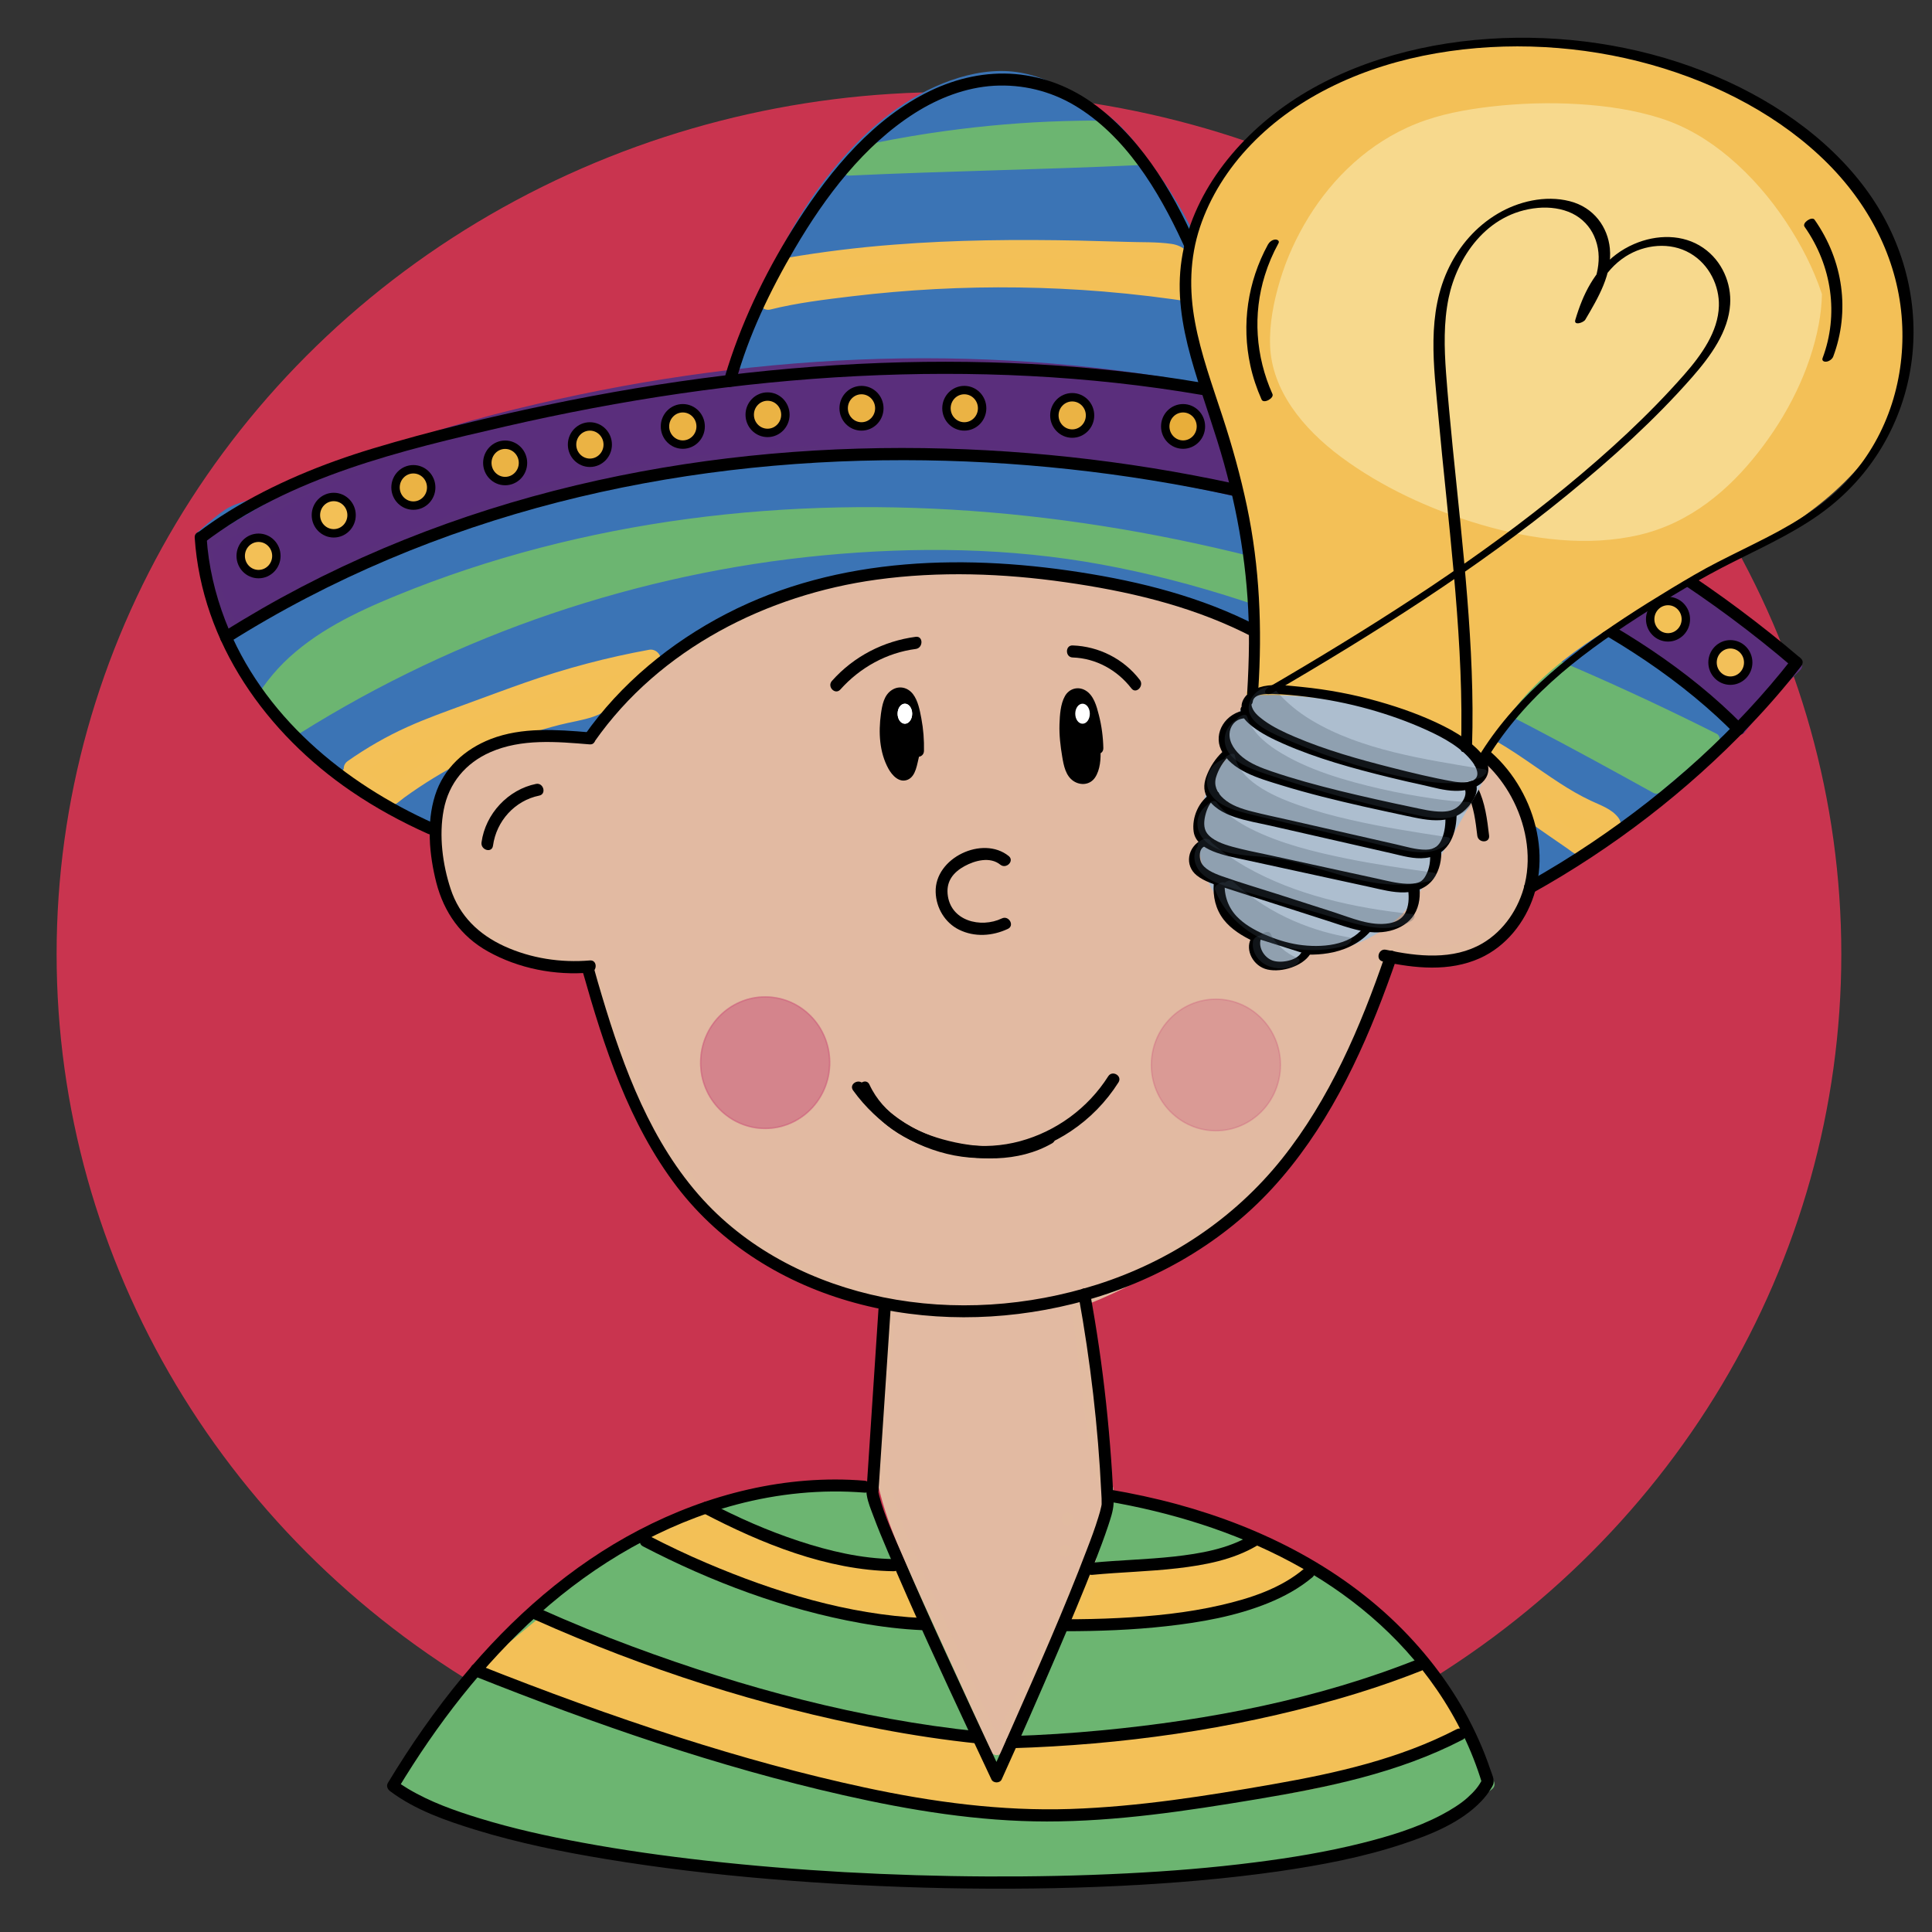 <?xml version="1.0" encoding="utf-8"?>
<!-- Generator: Adobe Adobe Illustrator 24.2.0, SVG Export Plug-In . SVG Version: 6.00 Build 0)  -->
<svg version="1.1" xmlns="http://www.w3.org/2000/svg" xmlns:xlink="http://www.w3.org/1999/xlink" x="0px" y="0px"
	 viewBox="0 0 170.08 170.08" style="enable-background:new 0 0 170.08 170.08;" xml:space="preserve">
<rect x="0" y="0" width="170.08" height="170.08" fill="#333333" stroke="none"/>
<style type="text/css">
	.st0{fill:#C9344F;stroke:#CA354F;stroke-width:0.111;stroke-miterlimit:10;}
	.st1{fill:#6CB571;}
	.st2{fill:#F3C056;}
	.st3{fill:#F2C058;}
	.st4{fill:#F3C057;}
	.st5{fill:#E2BAA2;}
	.st6{fill:#E2BBA1;}
	.st7{fill:#3B74B5;}
	.st8{fill:#5A2E7C;}
	.st9{fill:#5A2F7B;}
	.st10{fill:#F3C056;stroke:#000000;stroke-width:0.74;stroke-miterlimit:10;}
	.st11{fill:#EBB344;stroke:#000000;stroke-width:0.74;stroke-miterlimit:10;}
	.st12{fill:#E8AE3A;stroke:#000000;stroke-width:0.74;stroke-miterlimit:10;}
	.st13{fill:#F3C057;stroke:#000000;stroke-width:0.74;stroke-miterlimit:10;}
	.st14{fill:#F4BF59;stroke:#000000;stroke-width:0.74;stroke-miterlimit:10;}
	.st15{fill:#F3C156;stroke:#000000;stroke-width:0.74;stroke-miterlimit:10;}
	.st16{fill:#F3C059;stroke:#000000;stroke-width:0.74;stroke-miterlimit:10;}
	.st17{fill:#FFFFFF;stroke:#FFFFFF;stroke-width:0.124;stroke-miterlimit:10;}
	.st18{opacity:0.329;fill:#CA597B;stroke:#CB5A7A;stroke-width:0.124;stroke-miterlimit:10;enable-background:new    ;}
	.st19{fill:#ADBECF;}
	.st20{fill:#F7D98D;}
	.st21{fill:#AEBFCE;}
	.st22{opacity:0.271;}
	.st23{fill:#3D4C5B;}
	.st24{fill:#ECC9AD;}
	.st25{opacity:0.161;}
	.st26{opacity:0.169;}
	.st27{fill:#FFFFFF;}
	.st28{fill:#F0F6FA;}
	.st29{opacity:0.149;}
	.st30{opacity:0.031;}
	.st31{stroke:#000000;stroke-width:0.067;stroke-miterlimit:10;}
	.st32{fill:#C8354F;}
	.st33{fill:#C93550;}
	.st34{fill:#6DB671;}
	.st35{fill:#6CB671;}
	.st36{fill:#D1DFEA;}
	.st37{fill:#D3E1ED;}
	.st38{fill:#C8354E;}
	.st39{fill:#F3C058;}
	.st40{fill:#C8AE9D;}
	.st41{opacity:0.078;}
	.st42{opacity:0.141;}
	.st43{fill:#D15238;}
	.st44{fill:#D15239;}
</style>
<g id="Ebene_4_5_">
</g>
<g id="Ebene_8_7_">
	<g>
		<g id="Ebene_16_2_">
			<ellipse class="st0" cx="83.54" cy="83.99" rx="78.5" ry="75.83"/>
		</g>
		<g id="Ebene_9_5_">
			<g>
				<path class="st1" d="M76.25,131.24c-8.38-0.44-16.76,2.45-23.71,7.25c-6.95,4.8-12.56,11.44-17,18.7
					c4.78,2.65,10.17,3.94,15.52,4.96c20.46,3.9,41.56,4.3,62.15,1.16c6.29-0.96,12.77-2.35,17.84-6.26
					c-5.68-13.16-18.49-22.82-32.49-24.51c-0.22-0.03-0.46-0.05-0.66,0.07c-0.18,0.11-0.27,0.31-0.36,0.5
					c-3.45,7.64-6.89,15.28-10.34,22.92c-1.48-5.71-3.77-11.19-6.79-16.23c-1.59-2.65-3.42-5.3-3.83-8.37"/>
				<g>
					<path class="st1" d="M76.25,130.71c-6.74-0.33-13.44,1.43-19.41,4.56c-5.87,3.08-10.98,7.53-15.27,12.62
						c-2.39,2.83-4.53,5.87-6.48,9.04c-0.15,0.24-0.06,0.6,0.19,0.73c5.57,3.07,11.86,4.36,18.04,5.46
						c6.57,1.16,13.2,1.97,19.86,2.42c13.27,0.89,26.62,0.34,39.77-1.64c6.41-0.96,13.07-2.33,18.37-6.37
						c0.25-0.19,0.31-0.44,0.19-0.73c-3.32-7.65-9.01-14.12-15.94-18.57c-3.48-2.24-7.29-3.97-11.26-5.07
						c-0.99-0.28-2-0.51-3.01-0.71c-0.46-0.09-0.91-0.17-1.37-0.24c-0.55-0.08-1.15-0.23-1.71-0.21c-0.49,0.02-0.83,0.29-1.06,0.71
						c-0.35,0.62-0.6,1.32-0.89,1.97c-0.58,1.28-1.16,2.57-1.74,3.85c-2.59,5.75-5.18,11.49-7.77,17.24
						c0.32,0.04,0.64,0.09,0.96,0.13c-0.89-3.43-2.07-6.77-3.52-9.99c-0.73-1.63-1.54-3.23-2.41-4.79
						c-0.85-1.52-1.79-2.97-2.66-4.48c-0.95-1.67-1.76-3.41-2.03-5.34c-0.1-0.68-1.11-0.39-1.01,0.28c0.48,3.39,2.54,6.2,4.22,9.08
						c1.81,3.1,3.36,6.37,4.59,9.75c0.69,1.89,1.29,3.82,1.8,5.77c0.11,0.41,0.76,0.56,0.96,0.13c2.23-4.94,4.46-9.89,6.69-14.83
						c1.1-2.44,2.2-4.88,3.3-7.32c0.13-0.29,0.24-0.64,0.42-0.92c0.14-0.22,0.24-0.19,0.5-0.16c0.52,0.04,1.04,0.14,1.55,0.22
						c0.99,0.17,1.98,0.37,2.95,0.62c7.71,1.93,14.79,6.25,20.21,12.15c3.04,3.31,5.53,7.12,7.33,11.26
						c0.06-0.24,0.13-0.49,0.19-0.73c-4.68,3.58-10.46,5.01-16.14,5.95c-6.41,1.06-12.9,1.72-19.38,2.07
						c-13.11,0.69-26.3-0.01-39.27-2.13c-6.87-1.12-14-2.35-20.19-5.76c0.06,0.24,0.13,0.49,0.19,0.73
						c3.37-5.5,7.38-10.61,12.19-14.87c4.93-4.37,10.72-7.77,17.04-9.54c3.59-1,7.31-1.46,11.03-1.28
						C76.92,131.81,76.92,130.74,76.25,130.71L76.25,130.71z"/>
				</g>
			</g>
			<g>
				<g>
					<path class="st1" d="M40.17,70.03c1.01,0,1.01-1.6,0-1.6C39.16,68.43,39.16,70.03,40.17,70.03L40.17,70.03z"/>
				</g>
			</g>
			<g>
				<g>
					<path class="st1" d="M40.05,70.34c1.01,0,1.01-1.6,0-1.6C39.04,68.74,39.04,70.34,40.05,70.34L40.05,70.34z"/>
				</g>
			</g>
			<g>
				<g>
					<path class="st1" d="M40.07,70.19c1.01,0,1.01-1.6,0-1.6C39.06,68.59,39.06,70.19,40.07,70.19L40.07,70.19z"/>
				</g>
			</g>
		</g>
		<g id="Ebene_10_4_">
			<g>
				<path class="st2" d="M62.52,133.47c-1.73,0.34-3.4,1-4.91,1.93c2.08,1.7,4.68,2.54,7.23,3.31c3.44,1.04,6.91,2.01,10.39,2.9
					c1.91,0.49,3.87,0.97,5.84,0.8c-0.43-1.04-0.87-2.09-1.3-3.13c-0.1-0.25-0.22-0.51-0.42-0.69c-0.22-0.19-0.52-0.24-0.81-0.29
					c-5.45-0.96-10.77-2.66-15.79-5.02"/>
				<g>
					<path class="st3" d="M62.38,132.95c-1.78,0.37-3.47,1.03-5.03,1.98c-0.26,0.16-0.38,0.62-0.11,0.84
						c2.38,1.92,5.29,2.8,8.16,3.66c3.34,1,6.7,1.94,10.08,2.79c1.83,0.46,3.7,0.86,5.6,0.72c0.43-0.03,0.61-0.42,0.45-0.8
						c-0.39-0.95-0.79-1.89-1.18-2.84c-0.33-0.79-0.66-1.31-1.52-1.49c-1.77-0.38-3.54-0.7-5.29-1.16
						c-3.61-0.96-7.13-2.24-10.51-3.83c-0.61-0.29-1.14,0.63-0.53,0.92c3.23,1.52,6.58,2.78,10.01,3.74
						c1.69,0.47,3.41,0.87,5.13,1.2c0.37,0.07,0.84,0.08,1.19,0.23c0.39,0.17,0.5,0.66,0.65,1.03c0.38,0.91,0.76,1.82,1.14,2.74
						c0.15-0.27,0.3-0.54,0.45-0.8c-2.08,0.15-4.1-0.37-6.1-0.89c-2.07-0.54-4.14-1.1-6.2-1.69c-1.95-0.56-3.91-1.1-5.82-1.76
						c-1.76-0.6-3.49-1.35-4.96-2.53c-0.04,0.28-0.07,0.56-0.11,0.84c1.49-0.9,3.09-1.52,4.78-1.87
						C63.32,133.85,63.04,132.82,62.38,132.95L62.38,132.95z"/>
				</g>
			</g>
			<g>
				<path class="st2" d="M96.5,138.33c4.76-0.03,9.77-0.13,13.85-2.62c1.66,0.78,3.32,1.56,4.98,2.34
					c-6.37,3.43-13.7,4.96-20.88,4.38c0.86-1.33,1.6-2.73,2.22-4.19"/>
				<g>
					<path class="st3" d="M96.5,138.87c4.8-0.03,9.86-0.14,14.12-2.69c-0.18,0-0.35,0-0.53,0c1.66,0.78,3.32,1.56,4.98,2.34
						c0-0.31,0-0.62,0-0.92c-6.32,3.38-13.51,4.87-20.62,4.3c0.15,0.27,0.3,0.54,0.45,0.8c0.85-1.33,1.59-2.73,2.22-4.19
						c0.27-0.62-0.63-1.17-0.9-0.54c-0.63,1.46-1.37,2.86-2.22,4.19c-0.23,0.36,0.08,0.77,0.45,0.8c7.29,0.58,14.67-0.99,21.15-4.45
						c0.33-0.18,0.36-0.75,0-0.92c-0.86-0.4-1.72-0.81-2.58-1.21c-0.79-0.37-1.58-0.84-2.4-1.13c-0.4-0.14-0.65,0.08-0.99,0.27
						c-0.36,0.2-0.73,0.39-1.11,0.56c-0.74,0.33-1.51,0.59-2.28,0.8c-3.17,0.87-6.48,0.9-9.74,0.92
						C95.83,137.8,95.83,138.87,96.5,138.87L96.5,138.87z"/>
				</g>
			</g>
		</g>
		<g id="Ebene_11_2_">
			<g>
				<path class="st4" d="M48.07,142.68c12.09,5.25,24.81,8.99,37.78,11.12c0.78,1.02,1.55,2.04,2.33,3.05
					c0.32-0.82,0.63-1.63,0.95-2.45c0.09-0.24,0.19-0.5,0.38-0.67c0.35-0.33,0.88-0.3,1.35-0.28c12,0.46,21.56-2.11,34.23-6.34
					c1.04,1.74,2.19,3.41,3.45,5c-9.66,5.78-21.38,6.3-32.56,6.67c-4.39,0.14-8.8,0.29-13.18-0.07c-4.32-0.36-8.6-1.2-12.8-2.31
					c-9.2-2.43-18.03-6.1-26.83-9.76c1.53-1.26,3.06-2.51,4.59-3.77"/>
				<g>
					<path class="st4" d="M47.81,143.14c10.3,4.47,21.04,7.87,32.02,10.09c1.54,0.31,3.08,0.6,4.63,0.87
						c0.32,0.05,0.84,0.04,1.11,0.21c0.28,0.17,0.52,0.65,0.72,0.91c0.51,0.67,1.02,1.34,1.53,2.01c0.27,0.35,0.75,0.09,0.88-0.24
						c0.24-0.63,0.49-1.26,0.73-1.88c0.1-0.27,0.18-0.63,0.36-0.87c0.23-0.31,0.58-0.28,0.93-0.27c1.28,0.03,2.56,0.07,3.84,0.05
						c2.46-0.03,4.93-0.2,7.37-0.5c4.91-0.6,9.74-1.73,14.49-3.12c2.96-0.86,5.9-1.81,8.83-2.79c-0.2-0.08-0.39-0.16-0.59-0.25
						c1.07,1.78,2.25,3.48,3.53,5.11c0.04-0.28,0.07-0.56,0.11-0.84c-9.3,5.53-20.36,6.18-30.86,6.54
						c-6.04,0.21-12.11,0.44-18.11-0.42c-5.87-0.84-11.62-2.44-17.24-4.34c-6.36-2.15-12.56-4.73-18.76-7.31
						c0.08,0.3,0.15,0.59,0.23,0.89c1.53-1.26,3.06-2.51,4.59-3.77c0.52-0.43-0.22-1.18-0.74-0.75c-1.53,1.26-3.06,2.51-4.59,3.77
						c-0.34,0.28-0.09,0.76,0.23,0.89c11.14,4.64,22.45,9.41,34.39,11.41c6.02,1.01,12.07,0.96,18.15,0.76
						c5.43-0.18,10.87-0.38,16.25-1.16c5.93-0.86,11.79-2.5,16.99-5.59c0.32-0.19,0.31-0.58,0.11-0.84
						c-1.23-1.55-2.35-3.19-3.37-4.89c-0.12-0.19-0.37-0.32-0.59-0.25c-5.21,1.74-10.46,3.41-15.82,4.6
						c-4.98,1.11-10.04,1.74-15.13,1.77c-0.73,0-1.47,0-2.2-0.02c-0.66-0.02-1.38-0.14-2.03,0.05c-0.63,0.18-0.92,0.69-1.15,1.27
						c-0.32,0.81-0.63,1.63-0.95,2.45c0.29-0.08,0.58-0.16,0.88-0.24c-0.45-0.59-0.9-1.18-1.35-1.77c-0.38-0.5-0.77-1.31-1.41-1.45
						c-1.34-0.3-2.71-0.47-4.06-0.72c-2.76-0.53-5.51-1.13-8.24-1.81c-5.46-1.35-10.86-2.99-16.16-4.92
						c-3.04-1.1-6.04-2.3-9.01-3.58C47.72,141.95,47.19,142.87,47.81,143.14L47.81,143.14z"/>
				</g>
			</g>
		</g>
		<g id="Ebene_8_8_">
			<g>
				<path class="st5" d="M51.5,64.23c-3.75-1.4-9.51,0.01-11.71,3.41c-2.2,3.4-1.73,8.66,0.53,12.01s7.62,5.7,11.61,5.43
					c6.75,20.96,12.72,25.56,26.14,29.26c0.23,4.36-0.81,8.17-0.72,12.54c0.08,4.4,1.94,8.53,3.75,12.52
					c2.21,4.86,4.42,9.72,6.63,14.58c2.71-5.64,5.42-11.28,8.12-16.91c0.79-1.65,0.98-2.85,1.64-5.1c0.36-1.22-0.76-1.73-0.89-2.99
					c0,0-1.27-9.22-1.8-14.35c13.06-4.91,24.07-16.09,27.28-31.35c4.14,1.82,8.52,0.35,11.25-3.31c2.73-3.66,2.66-9.22-0.16-12.81
					c-2.82-3.59-8.13-4.86-12.22-2.93c-2.11-4.88-7.19-7.7-11.91-9.97c-9.46-4.54-19.84-6.56-30.14-4.71s-20,7.18-27.03,15.08"/>
				<g>
					<path class="st6" d="M51.64,63.72c-2.35-0.85-5.05-0.68-7.39,0.11c-2.35,0.8-4.48,2.31-5.52,4.67
						c-1.16,2.63-1.14,5.73-0.27,8.44c0.84,2.65,2.52,4.71,4.81,6.19c2.52,1.63,5.65,2.67,8.66,2.49c-0.17-0.13-0.34-0.26-0.5-0.39
						c2.03,6.28,4.32,12.76,8.13,18.17c2.69,3.83,6.21,6.76,10.42,8.69c2.56,1.17,5.24,2.03,7.95,2.77
						c-0.13-0.17-0.26-0.34-0.38-0.51c0.26,5.34-1.4,10.62-0.34,15.93c0.52,2.59,1.5,5.05,2.56,7.45c1.14,2.58,2.33,5.14,3.5,7.7
						c1.34,2.94,2.68,5.88,4.02,8.82c0.16,0.35,0.74,0.34,0.9,0c1.66-3.45,3.32-6.9,4.97-10.36c0.84-1.74,1.67-3.48,2.51-5.23
						c0.64-1.33,1.24-2.63,1.64-4.06c0.21-0.77,0.42-1.53,0.63-2.3c0.18-0.64,0.18-1.2-0.11-1.81c-0.27-0.57-0.62-1.02-0.72-1.66
						c-0.01-0.1-0.03-0.2-0.04-0.3c-0.24-1.79-0.48-3.57-0.71-5.36c-0.37-2.85-0.73-5.7-1.02-8.55c-0.13,0.17-0.26,0.34-0.38,0.51
						c5.2-1.96,10.04-4.87,14.22-8.6c4.23-3.78,7.74-8.41,10.2-13.57c1.45-3.04,2.53-6.25,3.23-9.55c-0.21,0.12-0.43,0.25-0.64,0.37
						c2.57,1.1,5.44,1.04,7.95-0.21c2.49-1.24,4.47-3.55,5.37-6.22c0.89-2.65,0.77-5.63-0.32-8.2c-1.07-2.53-3.11-4.46-5.6-5.5
						c-2.77-1.16-5.93-1.15-8.66,0.11c0.24,0.06,0.48,0.13,0.72,0.19c-1.94-4.42-6.16-7.15-10.25-9.24
						c-4.89-2.5-10.04-4.44-15.42-5.49c-5.53-1.07-11.22-1.2-16.78-0.22c-4.9,0.86-9.66,2.51-14.08,4.84
						c-5.01,2.63-9.57,6.16-13.37,10.41c-0.45,0.51,0.28,1.26,0.74,0.75c6.59-7.36,15.44-12.46,24.97-14.57
						c10.77-2.39,21.9-0.38,31.78,4.39c4.49,2.17,9.38,4.82,11.51,9.67c0.12,0.28,0.48,0.3,0.72,0.19c4.4-2.03,10.12-0.2,12.43,4.17
						c2.45,4.61,0.91,10.61-3.48,13.35c-2.44,1.52-5.32,1.68-7.94,0.55c-0.25-0.11-0.59,0.12-0.64,0.37
						c-1.2,5.65-3.53,10.98-6.87,15.65c-3.2,4.48-7.28,8.29-11.88,11.23c-2.58,1.65-5.32,3.02-8.17,4.1
						c-0.2,0.07-0.41,0.27-0.38,0.51c0.47,4.55,1.08,9.08,1.69,13.61c0.06,0.41,0.08,0.85,0.19,1.25c0.16,0.59,0.56,1.04,0.78,1.6
						c0.25,0.64-0.17,1.47-0.34,2.09c-0.36,1.35-0.74,2.65-1.34,3.91c-0.81,1.68-1.61,3.36-2.42,5.04
						c-1.86,3.86-3.71,7.73-5.57,11.59c0.3,0,0.6,0,0.9,0c-2.33-5.12-4.68-10.24-6.99-15.37c-1.07-2.37-2.11-4.78-2.74-7.32
						c-0.65-2.62-0.66-5.24-0.42-7.91c0.26-2.92,0.71-5.82,0.57-8.77c-0.01-0.23-0.15-0.45-0.38-0.51
						c-4.45-1.23-8.91-2.75-12.64-5.59c-3.95-3-6.65-7.32-8.75-11.8c-1.74-3.71-3.12-7.6-4.38-11.5c-0.07-0.21-0.27-0.41-0.5-0.39
						c-2.44,0.15-4.93-0.57-7.08-1.73c-2.19-1.17-4.02-2.84-5.02-5.19c-1.01-2.37-1.27-5.17-0.53-7.65
						c0.69-2.35,2.37-3.98,4.57-4.88c2.33-0.96,5.09-1.23,7.49-0.36C52,64.98,52.27,63.95,51.64,63.72L51.64,63.72z"/>
				</g>
			</g>
			<g>
				<g>
					<path class="st6" d="M95.6,137.7c0.67,0,0.68-1.07,0-1.07C94.92,136.63,94.92,137.7,95.6,137.7L95.6,137.7z"/>
				</g>
			</g>
			<g>
				<g>
					<path class="st6" d="M96.01,137.7c0.67,0,0.68-1.07,0-1.07C95.33,136.63,95.33,137.7,96.01,137.7L96.01,137.7z"/>
				</g>
			</g>
			<g>
				<g>
					<path class="st6" d="M93.96,134.25c0.67,0,0.68-1.07,0-1.07C93.29,133.18,93.28,134.25,93.96,134.25L93.96,134.25z"/>
				</g>
			</g>
			<g>
				<g>
					<path class="st6" d="M95.9,137.64c0.67,0,0.68-1.07,0-1.07C95.22,136.57,95.22,137.64,95.9,137.64L95.9,137.64z"/>
				</g>
			</g>
			<g>
				<g>
					<path class="st6" d="M95.85,137.74c0.67,0,0.68-1.07,0-1.07C95.17,136.67,95.17,137.74,95.85,137.74L95.85,137.74z"/>
				</g>
			</g>
			<g>
				<g>
					<path class="st6" d="M93.77,137.05c0.67,0,0.68-1.07,0-1.07C93.1,135.98,93.1,137.05,93.77,137.05L93.77,137.05z"/>
				</g>
			</g>
			<g>
				<g>
					<path class="st6" d="M97.49,132.52c0.67,0,0.68-1.07,0-1.07C96.82,131.45,96.81,132.52,97.49,132.52L97.49,132.52z"/>
				</g>
			</g>
			<g>
				<g>
					<path class="st6" d="M95.99,113.19c0.03,0,0.06-0.05,0.09-0.05C96.05,113.13,96.02,113.19,95.99,113.19L95.99,113.19z"/>
				</g>
			</g>
			<g>
				<g>
					<path class="st6" d="M95.82,113.63c0.03,0,0.06-0.05,0.09-0.05C95.88,113.57,95.85,113.63,95.82,113.63L95.82,113.63z"/>
				</g>
			</g>
			<g>
				<g>
					<path class="st6" d="M95.56,114.16c0.15,0.11,0.21,0.3,0.2,0.48c-0.01,0.09-0.04,0.18-0.08,0.25
						c-0.02,0.03-0.05,0.07-0.08,0.09c-0.01,0.01-0.02,0.01-0.03,0.02c-0.03,0.02-0.07,0.03,0.03-0.02
						c-0.03,0.01-0.05,0.02-0.08,0.03c-0.36,0.11-0.78-0.25-0.64-0.63c0.04-0.11,0.11-0.21,0.21-0.27c0.06-0.05-0.06,0.03-0.01,0.01
						c0.02-0.01,0.04-0.02,0.06-0.02c0.03-0.01,0.06-0.02,0.08-0.02c0.06-0.01,0.12-0.01,0.17,0.01c0.01,0,0.04-0.02,0.05-0.03
						c0.01,0,0.04-0.03,0.05-0.03c-0.11-0.03-0.22-0.01-0.33,0.05c-0.09,0.05-0.18,0.1-0.25,0.18c-0.15,0.17-0.19,0.42-0.05,0.61
						c0.12,0.16,0.34,0.26,0.54,0.21c0.09-0.02,0.17-0.07,0.25-0.12c0.08-0.06,0.14-0.14,0.18-0.23c0.08-0.22,0.02-0.49-0.16-0.62
						C95.63,114.09,95.57,114.17,95.56,114.16L95.56,114.16z"/>
				</g>
			</g>
			<g>
				<g>
					<path class="st6" d="M78.18,114.42c0.03,0,0.06-0.05,0.09-0.05C78.24,114.37,78.21,114.42,78.18,114.42L78.18,114.42z"/>
				</g>
			</g>
			<g>
				<g>
					<path class="st6" d="M40.11,68.68c0.03,0,0.06-0.05,0.09-0.05C40.17,68.63,40.14,68.68,40.11,68.68L40.11,68.68z"/>
				</g>
			</g>
		</g>
		<g id="Ebene_12_1_">
			<g>
				<path class="st7" d="M38.76,69.57c0.74-3.27,5.07-6.05,8.33-5.62c1.71,0.22,3.54,1.09,5.04,0.23c0.64-0.36,1.08-0.98,1.54-1.57
					c5.09-6.58,12.88-10.62,20.96-12.19c8.07-1.57,16.42-0.83,24.48,0.84c5.51,1.14,9.82,1.84,14.18,5.46
					c4.45,3.7,5.56,2.51,7.5,7.9c5.19-2.98,11.59,0.61,13.18,5.57c0.88,2.75,1.68,4.17,1.06,7c7.88-4.67,15.74-10.04,21.4-17.27
					c0.29-0.37,0.5-0.84,0.47-1.32c-0.03-0.58-0.47-1.04-0.9-1.43c-2-1.82-4.31-3.25-6.61-4.67c-4.41-2.71-8.81-5.43-13.22-8.14
					c-4.39-2.7-9.48-4.33-14.27-6.2c-4.34-1.69-8.42-1.4-13.05-3.2c-2.15-11.63-4.81-16.65-10.19-23.04
					c-1.43-1.71-4.23-3.18-6.21-4.16c-5.39-2.64-11.87,0.53-16.18,4.77c-4.64,4.56-8.02,10.44-9.67,16.79
					c-0.23,0.87-0.46,1.81-1.14,2.38c-0.64,0.54-0.37,1.62-1.18,1.82c-15.27,3.7-29.12,6.32-43.78,11.61
					c-0.62,0.22-2.82,2.2-2.82,2.2s4.23,18.88,19.31,24.66c1.09,0.42,1.04-0.49,1.66-1.94"/>
				<g>
					<path class="st7" d="M39.26,69.71c0.64-2.61,3.24-4.5,5.7-5.1c1.52-0.37,2.85,0.06,4.35,0.33c1.52,0.28,2.92,0.11,4.02-1.08
						c1.05-1.14,1.94-2.42,3.04-3.53c1.11-1.12,2.31-2.15,3.57-3.08c2.53-1.85,5.31-3.33,8.22-4.44c6.64-2.53,13.81-3.08,20.83-2.51
						c3.74,0.3,7.42,0.96,11.1,1.71c2.93,0.6,5.91,1.18,8.64,2.46c2.82,1.32,5.08,3.5,7.7,5.17c0.75,0.48,1.49,0.96,2.07,1.64
						c0.83,0.99,1.32,2.27,1.76,3.47c0.12,0.33,0.45,0.5,0.77,0.32c3.22-1.8,7.16-1.02,9.86,1.42c1.33,1.2,2.15,2.64,2.72,4.34
						c0.33,0.98,0.71,1.96,0.93,2.97c0.24,1.09,0.19,2.16-0.03,3.24c-0.09,0.45,0.36,0.85,0.77,0.6c4.59-2.73,9.09-5.63,13.24-9.03
						c2.04-1.67,3.99-3.47,5.78-5.41c0.89-0.96,1.8-1.95,2.57-3.02c0.71-0.99,0.69-2.09-0.12-3.01c-0.86-0.98-2.01-1.78-3.07-2.52
						c-1.17-0.83-2.39-1.59-3.61-2.35c-2.58-1.59-5.16-3.18-7.75-4.77c-2.56-1.58-5.09-3.27-7.74-4.69
						c-2.45-1.31-5.03-2.35-7.62-3.33c-2.87-1.09-5.73-2.33-8.74-2.95c-3.11-0.64-6.25-0.98-9.24-2.12
						c0.12,0.12,0.24,0.25,0.37,0.37c-0.74-3.98-1.64-7.96-3.13-11.73c-1.16-2.94-2.7-5.68-4.56-8.21c-0.98-1.33-1.98-2.75-3.17-3.9
						c-1.42-1.37-3.19-2.36-4.93-3.25c-1.75-0.89-3.51-1.49-5.49-1.47c-1.98,0.02-3.92,0.56-5.73,1.37
						c-3.86,1.73-7.04,4.74-9.63,8.08c-2.65,3.42-4.71,7.3-6.05,11.44c-0.33,1.03-0.53,2.12-0.91,3.13
						c-0.18,0.48-0.47,0.78-0.8,1.15c-0.26,0.29-0.38,0.64-0.5,1.01c-0.2,0.58-0.39,0.57-0.99,0.71c-0.61,0.15-1.22,0.29-1.83,0.44
						c-1.25,0.3-2.5,0.59-3.75,0.88c-4.75,1.11-9.52,2.18-14.26,3.33c-4.7,1.14-9.38,2.36-14.01,3.75
						c-2.39,0.72-4.76,1.48-7.12,2.29c-0.87,0.3-1.88,0.52-2.66,1.03c-0.56,0.37-1.07,0.81-1.58,1.24
						c-0.32,0.27-0.63,0.54-0.95,0.82c-0.14,0.13-0.17,0.34-0.14,0.52c0.63,2.78,1.72,5.5,2.93,8.06
						c2.51,5.32,6.05,10.24,10.78,13.71c1.5,1.1,3.11,2.03,4.8,2.78c0.65,0.29,1.57,0.86,2.28,0.46c0.69-0.39,0.85-1.5,1.13-2.17
						c0.26-0.62-0.64-1.17-0.9-0.54c-0.16,0.39-0.3,0.78-0.45,1.18c-0.07,0.18-0.14,0.55-0.34,0.59c-0.26,0.06-0.83-0.3-1.08-0.41
						c-0.37-0.16-0.74-0.33-1.11-0.51c-1.41-0.69-2.75-1.52-4.01-2.47c-2.35-1.76-4.41-3.93-6.15-6.31
						c-2.67-3.64-4.72-7.78-6.13-12.09c-0.28-0.85-0.55-1.71-0.74-2.58c-0.05,0.17-0.09,0.35-0.14,0.52c0.61-0.55,1.24-1.1,1.9-1.59
						c1.2-0.9,2.81-1.23,4.21-1.69c3.58-1.2,7.19-2.28,10.82-3.28c7.25-1.99,14.59-3.63,21.9-5.33c1.81-0.42,3.62-0.84,5.43-1.27
						c0.52-0.12,1.05-0.25,1.57-0.38c0.31-0.07,0.65-0.12,0.92-0.3c0.47-0.32,0.54-0.85,0.74-1.35c0.13-0.31,0.35-0.47,0.56-0.72
						c0.24-0.28,0.41-0.59,0.55-0.93c0.31-0.74,0.47-1.53,0.69-2.3c0.48-1.68,1.09-3.33,1.81-4.92c2.73-5.99,7.19-11.88,13.13-14.81
						c2.78-1.37,6.04-2.04,9.03-0.97c1.45,0.52,2.87,1.35,4.17,2.17c1.31,0.82,2.39,1.77,3.38,2.97c3.2,3.9,5.71,8.15,7.28,12.99
						c0.47,1.44,0.86,2.91,1.21,4.39c0.18,0.75,0.35,1.51,0.5,2.27c0.1,0.48,0.2,0.97,0.29,1.45c0.07,0.38,0.06,0.95,0.33,1.24
						c0.22,0.24,0.71,0.32,1,0.42c0.42,0.14,0.84,0.27,1.26,0.4c0.93,0.26,1.87,0.47,2.82,0.65c1.7,0.32,3.42,0.56,5.11,0.95
						c1.79,0.41,3.48,1.09,5.2,1.73c1.73,0.65,3.47,1.29,5.18,1.98c1.74,0.71,3.47,1.47,5.13,2.36c1.64,0.88,3.21,1.91,4.8,2.89
						c3.45,2.13,6.91,4.25,10.36,6.38c1.58,0.97,3.16,1.95,4.64,3.08c0.67,0.51,1.4,1.04,1.96,1.68c0.92,1.02-0.04,1.9-0.72,2.71
						c-4.54,5.46-10.25,9.76-16.17,13.53c-1.42,0.9-2.85,1.78-4.3,2.63c0.26,0.2,0.51,0.4,0.77,0.6c0.24-1.14,0.31-2.27,0.11-3.42
						c-0.2-1.16-0.64-2.26-1.01-3.37c-0.64-1.93-1.59-3.6-3.12-4.93c-3.06-2.67-7.39-3.47-10.98-1.46c0.26,0.11,0.51,0.21,0.77,0.32
						c-0.73-2.02-1.59-3.87-3.36-5.13c-0.81-0.58-1.67-1.07-2.48-1.64c-1.28-0.89-2.43-1.96-3.74-2.81
						c-2.58-1.69-5.51-2.63-8.48-3.31c-3.55-0.81-7.13-1.52-10.74-1.99c-7.41-0.96-15.09-0.85-22.28,1.39
						c-6.09,1.89-11.86,5.28-16.06,10.21c-0.57,0.67-1.06,1.44-1.69,2.06c-0.88,0.87-1.96,0.83-3.09,0.6
						c-1.61-0.32-3.03-0.68-4.67-0.28c-2.81,0.68-5.71,2.88-6.43,5.84C38.09,70.09,39.1,70.38,39.26,69.71L39.26,69.71z"/>
				</g>
			</g>
			<g>
				<g>
					<path class="st7" d="M97.28,12.81c0.67,0,0.68-1.07,0-1.07C96.6,11.74,96.6,12.81,97.28,12.81L97.28,12.81z"/>
				</g>
			</g>
			<g>
				<g>
					<path class="st7" d="M97.28,13.1c0.67,0,0.68-1.07,0-1.07C96.6,12.03,96.6,13.1,97.28,13.1L97.28,13.1z"/>
				</g>
			</g>
		</g>
		<g id="Ebene_13_1_">
			<g>
				<path class="st8" d="M20.98,55.08c9.99-6.33,21.11-10.8,32.65-13.12c17.83-3.59,36.25-2.77,54.06,0.96
					c5.97,1.25,34.57,8.67,45.49,21.21c1.52-1.96,3.17-3.8,4.94-5.53c-15.33-12.83-34.16-21.05-53.7-24.53s-39.75-2.28-59.02,2.48
					c-4.21,1.04-8.39,2.25-12.43,3.83c-5.23,2.05-10.22,4.71-14.93,7.81c0.34,2.57,1.2,5.07,2.51,7.3"/>
				<g>
					<path class="st9" d="M21.24,55.54c9.33-5.89,19.6-10.18,30.32-12.6c11.51-2.6,23.41-3.24,35.16-2.43
						c8.5,0.58,17.02,1.83,25.27,4c6.58,1.73,13.07,3.86,19.37,6.47c6.99,2.9,14.21,6.42,19.76,11.76c0.59,0.56,1.15,1.15,1.69,1.77
						c0.17,0.2,0.57,0.22,0.74,0c1.52-1.95,3.17-3.8,4.94-5.53c0.19-0.18,0.22-0.57,0-0.75c-7.09-5.92-14.91-10.89-23.2-14.85
						c-8.27-3.95-16.99-6.91-25.91-8.87c-9.81-2.15-19.86-3.09-29.89-2.96c-10.23,0.14-20.45,1.39-30.44,3.61
						c-4.97,1.1-9.92,2.4-14.71,4.15c-4.64,1.7-9.11,3.88-13.36,6.42c-1.08,0.65-2.14,1.32-3.19,2.01c-0.22,0.14-0.28,0.36-0.24,0.6
						c0.37,2.63,1.24,5.14,2.56,7.43c0.34,0.59,1.25,0.05,0.9-0.54c-1.28-2.21-2.1-4.63-2.46-7.17c-0.08,0.2-0.16,0.4-0.24,0.6
						c4.17-2.73,8.54-5.15,13.13-7.07c4.61-1.94,9.4-3.36,14.24-4.55c9.86-2.43,19.94-3.92,30.07-4.32
						c10.02-0.4,20.09,0.26,29.95,2.13c8.92,1.69,17.68,4.37,26.01,8.05c8.28,3.66,16.16,8.3,23.34,13.9
						c0.91,0.71,1.81,1.44,2.7,2.18c0-0.25,0-0.5,0-0.75c-1.77,1.73-3.42,3.57-4.94,5.53c0.25,0,0.49,0,0.74,0
						c-5.01-5.71-12.07-9.45-18.85-12.49c-6.63-2.97-13.52-5.34-20.51-7.27c-7.58-2.1-15.36-3.42-23.17-4.2
						c-11.83-1.17-23.83-0.88-35.54,1.26c-10.94,2-21.52,5.85-31.21,11.42c-1.2,0.69-2.38,1.41-3.55,2.15
						C20.14,54.98,20.67,55.9,21.24,55.54L21.24,55.54z"/>
				</g>
			</g>
		</g>
		<g id="Ebene_15_2_">
			<g>
				<path class="st1" d="M76.91,13.14c-0.84,0.43-1.59,1.04-2.18,1.79c8.59-0.41,17.07-0.53,25.65-0.93
					c-1.55-1.88-2.38-2.85-4.07-2.85c-6.36,0.01-12.71,0.65-18.95,1.9"/>
				<g>
					<path class="st1" d="M76.65,12.68c-0.88,0.47-1.65,1.1-2.29,1.87c-0.27,0.33-0.12,0.93,0.37,0.91
						c8.55-0.4,17.11-0.53,25.65-0.93c0.47-0.02,0.66-0.56,0.37-0.91c-0.81-0.98-1.65-2.12-2.82-2.66
						c-0.51-0.24-1.05-0.33-1.61-0.34c-0.89-0.01-1.78,0.02-2.66,0.04c-3.51,0.1-7.01,0.4-10.49,0.88c-1.99,0.27-3.97,0.61-5.93,1
						c-0.66,0.13-0.38,1.16,0.28,1.03c4.21-0.84,8.48-1.4,12.76-1.68c1.06-0.07,2.12-0.12,3.17-0.15c1.02-0.03,2.06-0.1,3.08-0.04
						c1.56,0.09,2.57,1.57,3.49,2.68c0.12-0.3,0.25-0.61,0.37-0.91c-8.55,0.4-17.11,0.53-25.65,0.93c0.12,0.3,0.25,0.61,0.37,0.91
						c0.59-0.71,1.27-1.27,2.08-1.7C77.77,13.28,77.25,12.36,76.65,12.68L76.65,12.68z"/>
				</g>
			</g>
			<g>
				<path class="st1" d="M23.48,60.94c0.89,1.05,1.78,2.09,2.68,3.14C44.2,52.74,65.61,47.06,86.78,47.99s41.23,11.49,59.04,21.35
					c1.69-1.43,3.37-2.85,5.06-4.28c-17.97-9.04-37.11-15.99-56.98-18.69c-19.86-2.7-40.51-1-59.09,6.67
					c-4.26,1.76-8.58,3.97-11.24,7.79"/>
				<g>
					<path class="st1" d="M23.11,61.32c0.89,1.05,1.78,2.09,2.68,3.14c0.15,0.17,0.45,0.2,0.63,0.08
						c6.96-4.36,14.4-7.89,22.15-10.52c7.74-2.62,15.78-4.36,23.9-5.13c8.14-0.77,16.41-0.68,24.47,0.8
						c8.22,1.5,16.18,4.23,23.86,7.55c7.58,3.28,14.9,7.14,22.14,11.12c0.87,0.48,1.74,0.96,2.61,1.44
						c0.22,0.12,0.45,0.07,0.63-0.08c1.69-1.43,3.37-2.85,5.06-4.28c0.25-0.21,0.18-0.7-0.11-0.84
						c-8.02-4.03-16.25-7.64-24.69-10.66c-8.49-3.03-17.2-5.46-26.06-7.07c-8.76-1.59-17.65-2.38-26.55-2.2
						c-8.86,0.18-17.71,1.32-26.3,3.56c-4.3,1.12-8.54,2.52-12.66,4.21c-3.56,1.46-7.14,3.17-9.92,5.92
						c-0.68,0.68-1.29,1.41-1.85,2.2c-0.4,0.56,0.51,1.09,0.9,0.54c2.29-3.23,5.77-5.25,9.27-6.83c3.94-1.77,8.04-3.19,12.18-4.37
						c8.41-2.41,17.09-3.72,25.81-4.08c8.79-0.37,17.61,0.23,26.29,1.65c8.65,1.42,17.17,3.62,25.49,6.43
						c8.41,2.84,16.61,6.29,24.6,10.17c0.99,0.48,1.97,0.97,2.95,1.46c-0.04-0.28-0.07-0.56-0.11-0.84
						c-1.69,1.43-3.37,2.85-5.06,4.28c0.21-0.03,0.42-0.06,0.63-0.08c-7.29-4.04-14.64-8.01-22.23-11.44
						c-7.68-3.47-15.62-6.42-23.84-8.21c-8.14-1.77-16.46-2.19-24.75-1.63c-8.2,0.56-16.33,2.07-24.2,4.49
						c-7.82,2.41-15.39,5.73-22.48,9.89c-0.91,0.53-1.8,1.08-2.69,1.63c0.21,0.03,0.42,0.06,0.63,0.08
						c-0.89-1.05-1.78-2.09-2.68-3.14C23.41,60.04,22.67,60.8,23.11,61.32L23.11,61.32z"/>
				</g>
			</g>
		</g>
		<g id="Ebene_20_2_">
			<g>
				<path class="st2" d="M69.1,23.38c-0.77,0.91-1.31,2.01-1.57,3.18"/>
				<g>
					<path class="st4" d="M69.05,23.41c-0.6,0.71-1.06,1.53-1.36,2.42c-0.08,0.25-0.15,0.5-0.21,0.76c0.01-0.02,0.08-0.03,0.09-0.05
						c0.2-0.91,0.58-1.78,1.1-2.55c0.15-0.22,0.3-0.43,0.47-0.63C69.12,23.38,69.08,23.38,69.05,23.41L69.05,23.41z"/>
				</g>
			</g>
			<g>
				<path class="st2" d="M68.95,23.71c-0.6,0.83-1.06,1.77-1.35,2.76c0.75-0.19,1.51-0.33,2.27-0.46
					c11.8-1.99,23.91-2.03,35.72-0.13c-1.21-0.39-0.73-2.48-1.71-3.29c-0.41-0.34-0.97-0.37-1.49-0.39
					c-10.97-0.4-22.02-0.61-32.84,1.26"/>
				<g>
					<path class="st4" d="M68.27,23.31c-0.63,0.9-1.11,1.89-1.43,2.95c-0.18,0.6,0.4,1.13,0.97,0.99c2.36-0.59,4.81-0.88,7.21-1.17
						c2.43-0.29,4.87-0.5,7.31-0.63c4.92-0.26,9.85-0.19,14.76,0.21c2.77,0.23,5.54,0.56,8.29,1c0.99,0.16,1.38-1.18,0.42-1.54
						c-0.18-0.07-0.26-0.4-0.31-0.58c-0.11-0.41-0.18-0.83-0.31-1.24c-0.33-1.01-1-1.68-2.06-1.83c-1.31-0.19-2.69-0.13-4.01-0.18
						c-1.36-0.04-2.73-0.08-4.09-0.11c-5.45-0.11-10.91-0.07-16.35,0.36c-3.12,0.24-6.24,0.62-9.33,1.15
						c-0.99,0.17-0.57,1.71,0.42,1.54c10.64-1.82,21.48-1.63,32.22-1.24c0.45,0.02,1.18-0.07,1.51,0.33
						c0.23,0.28,0.28,0.72,0.36,1.06c0.23,1,0.53,1.9,1.54,2.29c0.14-0.51,0.28-1.03,0.42-1.54c-9.94-1.59-20.07-1.85-30.07-0.72
						c-2.78,0.32-5.62,0.63-8.34,1.31c0.32,0.33,0.64,0.66,0.97,0.99c0.28-0.93,0.71-1.78,1.27-2.57c0.25-0.35,0.06-0.89-0.28-1.1
						C68.96,22.78,68.52,22.96,68.27,23.31L68.27,23.31z"/>
				</g>
			</g>
			<g>
				<path class="st2" d="M30.86,68.16c1.04,0.48,2.01,1.11,2.87,1.88c0.11,0.1,0.24,0.21,0.39,0.2c0.11-0.01,0.2-0.08,0.29-0.14
					c4.72-3.59,10.21-6.12,15.97-7.36c0.73-0.16,1.48-0.3,2.16-0.62c0.84-0.4,1.53-1.05,2.21-1.69c0.86-0.81,1.72-1.63,2.59-2.44
					c-3.25,0.58-6.47,1.4-9.61,2.45c-1.35,0.45-2.69,0.94-4.03,1.43c-1.23,0.45-2.47,0.91-3.7,1.36c-1.11,0.41-2.22,0.82-3.31,1.29
					c-2,0.87-3.92,1.94-5.71,3.2"/>
				<g>
					<path class="st4" d="M30.47,68.85c0.92,0.43,1.79,0.97,2.57,1.63c0.37,0.32,0.76,0.65,1.29,0.53c0.48-0.11,0.9-0.54,1.29-0.82
						c1.66-1.2,3.41-2.27,5.23-3.2c1.78-0.92,3.63-1.69,5.53-2.33c0.95-0.32,1.92-0.6,2.89-0.85c0.98-0.25,2.01-0.39,2.97-0.72
						c1.1-0.38,1.98-1.08,2.83-1.87c0.95-0.89,1.89-1.79,2.84-2.68c0.62-0.59-0.05-1.47-0.76-1.34c-3.69,0.67-7.32,1.63-10.86,2.87
						c-1.78,0.62-3.54,1.29-5.31,1.93c-1.71,0.63-3.44,1.24-5.1,1.99c-1.85,0.83-3.6,1.84-5.27,3.01c-0.83,0.58-0.04,1.97,0.79,1.38
						c1.45-1.02,2.98-1.92,4.57-2.68c1.6-0.77,3.28-1.36,4.94-1.97c3.49-1.28,6.96-2.62,10.54-3.6c2.02-0.56,4.06-1.01,6.12-1.39
						c-0.25-0.45-0.51-0.89-0.76-1.34c-0.71,0.67-1.42,1.34-2.13,2.01c-0.59,0.56-1.16,1.15-1.83,1.61
						c-0.73,0.49-1.53,0.69-2.38,0.87c-0.83,0.18-1.66,0.38-2.49,0.6c-3.23,0.89-6.35,2.19-9.28,3.84
						c-0.82,0.46-1.63,0.96-2.42,1.48c-0.41,0.27-0.81,0.54-1.21,0.83c-0.17,0.12-0.35,0.25-0.52,0.38s-0.41,0.38-0.62,0.45
						c0.14,0,0.28,0,0.42,0c-0.19-0.04-0.43-0.33-0.6-0.46c-0.27-0.21-0.54-0.42-0.82-0.61c-0.53-0.36-1.08-0.66-1.65-0.93
						c-0.39-0.18-0.84-0.11-1.07,0.29C29.98,68.1,30.08,68.67,30.47,68.85L30.47,68.85z"/>
				</g>
			</g>
			<g>
				<path class="st2" d="M119.47,62.26c0.19,0.67,0.95,1,1.27,1.62c0.02,0.04,0.04,0.09,0.08,0.12c0.1,0.09,0.25,0.05,0.38,0
					c1.08-0.4,2.27-0.49,3.39-0.27c-1.63-0.64-3.48-0.6-5.05-1.39"/>
				<g>
					<path class="st4" d="M118.71,62.48c0.17,0.5,0.46,0.87,0.84,1.23c0.35,0.33,0.63,0.92,1.08,1.08c0.57,0.2,1.22-0.19,1.79-0.29
						c0.64-0.12,1.32-0.11,1.96,0.01c1,0.18,1.37-1.18,0.42-1.54c-1.57-0.6-3.33-0.58-4.86-1.3c-0.91-0.43-1.71,0.95-0.79,1.38
						c1.67,0.8,3.52,0.82,5.23,1.47c0.14-0.51,0.28-1.03,0.42-1.54c-0.67-0.12-1.34-0.18-2.02-0.12c-0.32,0.03-0.65,0.08-0.97,0.15
						c-0.27,0.06-0.61,0.24-0.88,0.26c0.13,0.04,0.26,0.07,0.4,0.11c0.11,0.16,0.12,0.16,0.02,0c-0.06-0.09-0.13-0.19-0.2-0.28
						c-0.1-0.13-0.21-0.25-0.33-0.36c-0.2-0.2-0.49-0.4-0.59-0.67C119.89,61.09,118.38,61.5,118.71,62.48L118.71,62.48z"/>
				</g>
			</g>
			<g>
				<path class="st2" d="M131.2,66.1c0.89,0.7,1.79,1.4,2.53,2.26c0.74,0.86,1.32,1.9,1.47,3.03c0.02,0.16,0.04,0.33,0.13,0.46
					c0.06,0.09,0.15,0.15,0.24,0.21c1.12,0.78,2.24,1.56,3.37,2.34c0.06,0.04,0.12,0.08,0.19,0.08c0.07,0,0.13-0.04,0.19-0.09
					c0.86-0.62,1.72-1.24,2.58-1.86c-0.43-0.6-1.16-0.87-1.83-1.16c-3.06-1.33-5.63-3.61-8.52-5.29"/>
				<g>
					<path class="st4" d="M130.81,66.79c1.04,0.81,2.13,1.66,2.86,2.79c0.32,0.5,0.57,1.02,0.7,1.6c0.07,0.31,0.07,0.64,0.21,0.93
						c0.15,0.32,0.39,0.5,0.68,0.7c0.59,0.42,1.18,0.82,1.77,1.23c0.31,0.21,0.62,0.43,0.93,0.64c0.27,0.19,0.55,0.44,0.87,0.55
						c0.66,0.22,1.21-0.37,1.7-0.72c0.59-0.42,1.18-0.85,1.77-1.28c0.45-0.32,0.49-0.83,0.16-1.26c-0.61-0.78-1.55-1.07-2.41-1.48
						c-0.96-0.45-1.88-0.99-2.77-1.57c-1.79-1.16-3.5-2.46-5.34-3.54c-0.88-0.51-1.67,0.87-0.79,1.38c1.79,1.05,3.45,2.3,5.19,3.44
						c0.84,0.55,1.7,1.07,2.59,1.51c0.81,0.4,1.83,0.64,2.41,1.38c0.05-0.42,0.11-0.84,0.16-1.26c-0.46,0.33-0.91,0.66-1.37,0.99
						c-0.21,0.15-0.43,0.31-0.64,0.46c-0.15,0.11-0.39,0.36-0.57,0.41c0.14,0,0.28,0,0.42,0c-0.15-0.04-0.38-0.26-0.51-0.35
						c-0.22-0.16-0.45-0.31-0.67-0.47c-0.45-0.31-0.9-0.62-1.35-0.94c-0.22-0.15-0.47-0.29-0.67-0.47c-0.21-0.18-0.15-0.19-0.2-0.48
						c-0.08-0.46-0.23-0.9-0.42-1.33c-0.81-1.83-2.39-3.08-3.91-4.27c-0.34-0.26-0.88-0.05-1.07,0.29
						C130.29,66.11,130.47,66.53,130.81,66.79L130.81,66.79z"/>
				</g>
			</g>
		</g>
		<g id="Ebene_1_1_">
			<g>
				<g>
					<path d="M51.9,64.47c-2.89-0.24-5.93-0.48-8.7,0.59c-2.28,0.89-4.14,2.55-4.9,4.96c-0.77,2.43-0.51,5.24,0.11,7.68
						c0.68,2.63,2.17,4.73,4.53,6.05c2.72,1.52,5.92,2.14,9,1.87c0.66-0.06,0.67-1.12,0-1.07c-2.57,0.22-5.2-0.18-7.56-1.26
						c-2.23-1.03-3.92-2.64-4.71-5.04c-0.71-2.15-1.04-4.7-0.61-6.95c0.45-2.37,1.94-4.13,4.1-5.08c2.75-1.21,5.84-0.93,8.75-0.69
						C52.57,65.59,52.56,64.53,51.9,64.47L51.9,64.47z"/>
				</g>
			</g>
			<g>
				<g>
					<path d="M43.4,74.45c0.3-2.19,1.94-3.98,4.07-4.41c0.66-0.13,0.38-1.16-0.28-1.03c-2.44,0.49-4.46,2.62-4.8,5.15
						C42.3,74.84,43.31,75.13,43.4,74.45L43.4,74.45z"/>
				</g>
			</g>
			<g>
				<g>
					<path d="M121.04,65.74c2.15-1.27,4.85-1.32,7.1-0.3c2.1,0.94,3.79,2.67,4.9,4.7c1.25,2.29,1.81,5.07,1.2,7.65
						c-0.51,2.16-1.83,4.14-3.74,5.26c-2.57,1.5-5.71,1.16-8.49,0.56c-0.66-0.14-0.94,0.89-0.28,1.03c2.81,0.61,5.85,0.93,8.56-0.29
						c2.28-1.03,3.96-3.13,4.74-5.52c1.71-5.21-1.1-11.5-5.79-14.02c-2.71-1.46-6.06-1.57-8.74,0.02
						C119.93,65.16,120.46,66.09,121.04,65.74L121.04,65.74z"/>
				</g>
			</g>
			<g>
				<g>
					<path d="M126.21,67.33c1.23,0.59,2.35,1.27,2.98,2.55c0.56,1.13,0.71,2.44,0.86,3.68c0.08,0.67,1.12,0.68,1.04,0
						c-0.17-1.44-0.35-2.91-1-4.22c-0.71-1.43-1.97-2.26-3.35-2.93C126.13,66.12,125.6,67.04,126.21,67.33L126.21,67.33z"/>
				</g>
			</g>
			<g>
				<g>
					<path d="M51.29,85.51c1.88,6.65,4.07,13.42,8.29,18.95c3.92,5.13,9.54,8.56,15.67,10.23c6.25,1.71,12.9,1.65,19.17,0.1
						c6.65-1.65,12.88-5.06,17.58-10.17c4.66-5.07,7.73-11.41,10.1-17.86c0.3-0.8,0.58-1.61,0.86-2.42
						c0.22-0.65-0.79-0.93-1.01-0.28c-2.18,6.36-4.9,12.7-9.1,17.96c-4.22,5.28-9.89,9.03-16.26,11.06
						c-6.07,1.93-12.62,2.39-18.86,1.12c-5.96-1.22-11.66-4.02-15.84-8.59c-4.56-4.99-6.99-11.54-8.91-17.97
						c-0.24-0.8-0.47-1.59-0.69-2.39C52.11,84.57,51.11,84.85,51.29,85.51L51.29,85.51z"/>
				</g>
			</g>
			<g>
				<g>
					<path d="M77.34,115.18c-0.2,3.08-0.41,6.16-0.61,9.24c-0.1,1.52-0.2,3.05-0.3,4.57c-0.05,0.71-0.09,1.42-0.14,2.12
						c-0.01,0.2-0.02,0.34,0.02,0.54c0.1,0.62,0.36,1.23,0.58,1.82c0.39,1.05,0.82,2.08,1.26,3.11c2.27,5.38,4.73,10.67,7.2,15.96
						c0.64,1.37,1.28,2.74,1.93,4.11c0.16,0.34,0.74,0.35,0.9,0c1.67-3.68,3.29-7.38,4.88-11.09c1.15-2.69,2.29-5.38,3.35-8.11
						c0.4-1.03,0.79-2.06,1.14-3.11c0.2-0.62,0.44-1.28,0.48-1.94c0.03-0.49-0.04-0.99-0.06-1.48c-0.04-0.8-0.09-1.61-0.15-2.41
						c-0.12-1.67-0.27-3.35-0.45-5.02c-0.35-3.25-0.82-6.48-1.41-9.69c-0.12-0.67-1.13-0.39-1.01,0.28c1.04,5.73,1.72,11.53,2,17.35
						c0.02,0.33,0.04,0.65,0.03,0.98c0,0.14,0.02-0.12,0,0.03c-0.01,0.06-0.02,0.12-0.03,0.17c-0.07,0.33-0.16,0.65-0.26,0.96
						c-0.29,0.95-0.64,1.89-1,2.82c-2.01,5.28-4.3,10.44-6.58,15.6c-0.6,1.37-1.21,2.73-1.83,4.09c0.3,0,0.6,0,0.9,0
						c-1.7-3.58-3.36-7.17-5.01-10.77c-1.25-2.73-2.48-5.48-3.67-8.24c-0.75-1.75-1.62-3.55-2.1-5.4c-0.03-0.11-0.06-0.23-0.08-0.34
						c0.03,0.2,0,0.05,0.01,0c0.02-0.29,0.04-0.59,0.06-0.88c0.11-1.7,0.23-3.4,0.34-5.1c0.23-3.4,0.45-6.8,0.68-10.2
						C78.43,114.5,77.39,114.5,77.34,115.18L77.34,115.18z"/>
				</g>
			</g>
			<g>
				<g>
					<path d="M76.11,130.35c-6.87-0.56-13.76,1.16-19.87,4.35c-6,3.13-11.2,7.71-15.53,12.94c-2.42,2.92-4.59,6.05-6.56,9.31
						c-0.16,0.26-0.04,0.56,0.19,0.73c2.2,1.66,4.92,2.6,7.51,3.4c3.77,1.16,7.66,1.95,11.55,2.59c4.73,0.78,9.5,1.34,14.28,1.74
						c5.17,0.44,10.36,0.7,15.54,0.81c5.13,0.1,10.26,0.05,15.38-0.2c4.67-0.23,9.33-0.62,13.96-1.28c3.71-0.54,7.44-1.24,11-2.43
						c2.41-0.81,5.03-1.85,6.83-3.73c0.34-0.36,0.65-0.75,0.9-1.18c0.05-0.09,0.11-0.18,0.15-0.28c0.17-0.43-0.11-0.95-0.25-1.37
						c-0.29-0.86-0.62-1.71-0.99-2.53c-1.51-3.43-3.67-6.55-6.23-9.25c-5.49-5.8-12.77-9.49-20.35-11.55
						c-1.95-0.53-3.92-0.95-5.91-1.29c-0.66-0.11-0.94,0.92-0.28,1.03c11.18,1.9,22.39,6.85,29.06,16.59
						c1.73,2.52,3.09,5.29,3.98,8.24c0.02-0.14,0.04-0.27,0.05-0.41c-0.35,0.71-0.74,1.14-1.36,1.7c-0.33,0.29-0.59,0.48-1,0.75
						c-0.41,0.27-0.84,0.52-1.28,0.75c-2.17,1.14-4.58,1.87-6.97,2.47c-3.11,0.78-6.27,1.3-9.44,1.7
						c-3.75,0.48-7.52,0.78-11.29,0.97c-4.1,0.21-8.2,0.29-12.31,0.27c-4.18-0.02-8.36-0.15-12.54-0.38
						c-4.06-0.23-8.11-0.56-12.15-1.01c-3.66-0.41-7.31-0.92-10.93-1.59c-3.04-0.56-6.08-1.23-9.04-2.14
						c-2.18-0.67-4.33-1.43-6.29-2.6c-0.37-0.22-0.73-0.46-1.08-0.72c0.06,0.24,0.12,0.49,0.19,0.73
						c3.42-5.67,7.49-10.97,12.41-15.38c5.01-4.48,10.93-7.93,17.4-9.65c3.67-0.97,7.47-1.35,11.25-1.05
						C76.78,131.47,76.77,130.4,76.11,130.35L76.11,130.35z"/>
				</g>
			</g>
			<g>
				<g>
					<path d="M61.88,133.19c5.14,2.69,10.93,5.05,16.79,5.13c0.67,0.01,0.67-1.06,0-1.07c-2.84-0.04-5.65-0.7-8.35-1.59
						c-2.73-0.9-5.37-2.06-7.91-3.4C61.81,131.95,61.28,132.88,61.88,133.19L61.88,133.19z"/>
				</g>
			</g>
			<g>
				<g>
					<path d="M96.15,138.64c2.5-0.24,5.01-0.29,7.51-0.58c2.41-0.28,4.89-0.74,7.01-2c0.58-0.35,0.06-1.27-0.53-0.92
						c-2.05,1.22-4.48,1.63-6.8,1.89c-2.39,0.26-4.8,0.31-7.19,0.54C95.49,137.63,95.48,138.7,96.15,138.64L96.15,138.64z"/>
				</g>
			</g>
			<g>
				<g>
					<path d="M56.6,136.13c6.02,3.13,12.52,5.57,19.19,6.76c1.79,0.32,3.6,0.54,5.42,0.62c0.67,0.03,0.67-1.04,0-1.07
						c-6.53-0.3-13-2.28-19-4.84c-1.72-0.73-3.42-1.54-5.08-2.4C56.53,134.89,56,135.82,56.6,136.13L56.6,136.13z"/>
				</g>
			</g>
			<g>
				<g>
					<path d="M93.76,143.6c2.98,0,5.96-0.11,8.92-0.44c3.04-0.34,6.12-0.88,8.97-2.04c1.4-0.57,2.72-1.29,3.89-2.27
						c0.52-0.44-0.22-1.19-0.74-0.75c-2.07,1.75-4.77,2.62-7.35,3.21c-2.95,0.68-5.98,0.98-9,1.13c-1.56,0.08-3.12,0.11-4.68,0.11
						C93.09,142.53,93.08,143.6,93.76,143.6L93.76,143.6z"/>
				</g>
			</g>
			<g>
				<g>
					<path d="M47.07,142.58c9.71,4.34,19.93,7.64,30.35,9.62c2.88,0.55,5.78,0.99,8.69,1.29c0.67,0.07,0.66-1,0-1.07
						c-10.39-1.08-20.64-3.83-30.43-7.47c-2.73-1.01-5.42-2.11-8.08-3.3C46.99,141.39,46.45,142.31,47.07,142.58L47.07,142.58z"/>
				</g>
			</g>
			<g>
				<g>
					<path d="M89.07,153.9c9.62-0.29,19.32-1.64,28.6-4.3c2.53-0.72,5.03-1.56,7.48-2.53c0.62-0.25,0.35-1.28-0.28-1.03
						c-8.88,3.55-18.45,5.39-27.92,6.29c-2.62,0.25-5.25,0.42-7.89,0.5C88.4,152.85,88.4,153.92,89.07,153.9L89.07,153.9z"/>
				</g>
			</g>
			<g>
				<g>
					<path d="M41.76,147.56c10.58,4.21,21.4,7.97,32.5,10.48c5.88,1.33,11.87,2.31,17.9,2.31c6.17,0,12.3-0.93,18.37-1.94
						c6.24-1.04,12.54-2.31,18.23-5.26c0.6-0.31,0.07-1.23-0.53-0.92c-5.03,2.61-10.58,3.86-16.11,4.83
						c-5.91,1.04-11.88,1.99-17.89,2.19c-6.1,0.2-12.14-0.61-18.1-1.89c-5.49-1.18-10.91-2.68-16.26-4.39
						c-6.02-1.93-11.96-4.1-17.84-6.44C41.41,146.28,41.14,147.31,41.76,147.56L41.76,147.56z"/>
				</g>
			</g>
			<ellipse class="st10" cx="22.76" cy="48.94" rx="1.57" ry="1.6"/>
			<ellipse class="st10" cx="29.38" cy="45.35" rx="1.57" ry="1.6"/>
			<ellipse class="st11" cx="36.39" cy="42.91" rx="1.57" ry="1.6"/>
			<ellipse class="st11" cx="44.47" cy="40.75" rx="1.57" ry="1.6"/>
			<ellipse class="st11" cx="51.93" cy="39.14" rx="1.57" ry="1.6"/>
			<ellipse class="st11" cx="60.11" cy="37.54" rx="1.57" ry="1.6"/>
			<ellipse class="st11" cx="67.57" cy="36.51" rx="1.57" ry="1.6"/>
			<ellipse class="st11" cx="75.84" cy="35.94" rx="1.57" ry="1.6"/>
			<ellipse class="st11" cx="84.89" cy="35.94" rx="1.57" ry="1.6"/>
			<ellipse class="st11" cx="94.39" cy="36.57" rx="1.57" ry="1.6"/>
			<ellipse class="st12" cx="104.15" cy="37.54" rx="1.57" ry="1.6"/>
			<ellipse class="st11" cx="113.28" cy="39.71" rx="1.57" ry="1.6"/>
			<ellipse class="st10" cx="122.46" cy="42.81" rx="1.57" ry="1.6"/>
			<ellipse class="st13" cx="130.99" cy="46.01" rx="1.57" ry="1.6"/>
			<ellipse class="st14" cx="139.37" cy="50.02" rx="1.57" ry="1.6"/>
			<ellipse class="st15" cx="146.84" cy="54.51" rx="1.57" ry="1.6"/>
			<ellipse class="st16" cx="152.33" cy="58.32" rx="1.57" ry="1.6"/>
		</g>
		<g id="Ebene_2_2_">
			<g>
				<g>
					<path d="M52.35,65.27c5.73-8.18,15.21-12.92,24.81-14.24c5.52-0.76,11.16-0.56,16.66,0.23c5.33,0.76,10.67,1.99,15.55,4.36
						c2.24,1.09,4.38,2.41,6.25,4.09c1.87,1.68,3.42,3.68,4.7,5.85c0.35,0.59,1.26,0.05,0.91-0.54c-2.37-4-5.61-7.19-9.64-9.44
						c-4.81-2.68-10.18-4.15-15.56-5.05c-10.72-1.79-22.2-1.61-32.08,3.5c-4.89,2.53-9.31,6.14-12.51,10.71
						C51.05,65.3,51.96,65.83,52.35,65.27L52.35,65.27z"/>
				</g>
			</g>
			<g>
				<g>
					<path d="M134.96,78.59c7.04-3.93,13.56-8.93,19.16-14.8c1.55-1.62,3.02-3.32,4.4-5.09c0.42-0.53-0.32-1.29-0.74-0.75
						c-4.95,6.34-11.02,11.77-17.64,16.22c-1.85,1.25-3.76,2.42-5.71,3.51C133.84,78,134.37,78.92,134.96,78.59L134.96,78.59z"/>
				</g>
			</g>
			<g>
				<g>
					<path d="M17.14,47.33c0.62,9.31,6.35,17.26,13.78,22.33c2.14,1.46,4.42,2.7,6.77,3.75c0.61,0.27,1.14-0.65,0.53-0.92
						c-7.92-3.54-15.14-9.47-18.39-17.87c-0.9-2.34-1.48-4.8-1.64-7.3C18.14,46.65,17.1,46.65,17.14,47.33L17.14,47.33z"/>
				</g>
			</g>
			<g>
				<g>
					<path d="M20.15,56.57c8.96-5.65,18.79-9.74,28.99-12.36c9.95-2.55,20.21-3.71,30.45-3.7c9.72,0.01,19.44,1.07,28.94,3.13
						c8.51,1.85,16.9,4.49,24.83,8.15c6.34,2.93,12.57,6.51,17.77,11.28c0.53,0.49,1.05,0.99,1.56,1.5
						c0.48,0.49,1.22-0.27,0.74-0.75c-4.85-4.93-10.83-8.66-16.94-11.71c-7.73-3.85-15.94-6.68-24.29-8.72
						c-9.48-2.32-19.21-3.62-28.95-3.9c-10.26-0.29-20.57,0.58-30.61,2.79c-10.32,2.27-20.36,6-29.57,11.29
						c-1.16,0.67-2.31,1.36-3.45,2.08C19.05,56.01,19.57,56.93,20.15,56.57L20.15,56.57z"/>
				</g>
			</g>
			<g>
				<g>
					<path d="M17.93,47.8c7.67-5.85,17.4-8.15,26.57-10.26c10.18-2.34,20.55-3.91,30.98-4.43c10.12-0.51,20.33-0.06,30.33,1.66
						c8.92,1.54,17.68,4.08,26,7.72c8.31,3.63,16.18,8.33,23.31,14.01c0.9,0.72,1.79,1.45,2.66,2.2c0.51,0.44,1.26-0.31,0.74-0.75
						c-7.03-5.99-14.81-11.04-23.11-14.98c-8.27-3.93-17.02-6.79-25.97-8.6c-9.84-1.99-19.91-2.72-29.94-2.48
						c-10.53,0.26-21.02,1.6-31.33,3.76c-5.15,1.08-10.3,2.31-15.34,3.83c-4.41,1.33-8.76,3.11-12.7,5.54
						c-0.94,0.58-1.85,1.2-2.72,1.87C16.87,47.28,17.39,48.21,17.93,47.8L17.93,47.8z"/>
				</g>
			</g>
			<g>
				<g>
					<path d="M64.76,33.67c1.13-4.15,3.06-8.13,5.22-11.81c2.68-4.57,6.07-9.06,10.56-11.91c2.1-1.33,4.48-2.25,6.96-2.4
						C89.99,7.41,92.45,8,94.6,9.28c4.44,2.64,7.36,7.45,9.5,12.08c1.77,3.82,3.13,7.89,4.07,12.01c0.06,0.26,0.12,0.53,0.17,0.8
						c0.14,0.67,1.15,0.39,1.01-0.28c-0.8-3.92-2.08-7.78-3.64-11.45c-2.09-4.93-4.93-9.95-9.26-13.18
						c-2.09-1.56-4.5-2.52-7.08-2.74c-2.58-0.22-5.15,0.36-7.48,1.48c-4.93,2.37-8.7,6.87-11.64,11.43
						c-2.56,3.97-4.73,8.34-6.17,12.86c-0.12,0.36-0.22,0.73-0.32,1.1C63.57,34.05,64.58,34.33,64.76,33.67L64.76,33.67z"/>
				</g>
			</g>
		</g>
		<g id="Ebene_4">
			<g>
				<g>
					<path d="M75.64,96.02c1.32,2.86,4.19,4.51,7.07,5.31c3.22,0.89,6.92,1.04,9.91-0.68c0.59-0.34,0.06-1.26-0.53-0.92
						c-2.74,1.58-6.15,1.39-9.1,0.57c-2.64-0.73-5.24-2.2-6.45-4.82C76.26,94.86,75.35,95.41,75.64,96.02L75.64,96.02z"/>
				</g>
			</g>
			<g>
				<g>
					<path d="M75.1,95.99c2.14,2.97,5.36,5.05,8.92,5.73c3.54,0.67,7.23-0.12,10.24-2.13c1.68-1.12,3.11-2.58,4.2-4.3
						c0.37-0.58-0.54-1.11-0.9-0.54c-1.78,2.81-4.59,4.85-7.75,5.71c-3.2,0.87-6.64,0.38-9.54-1.24c-1.66-0.93-3.14-2.21-4.26-3.78
						C75.61,94.9,74.7,95.43,75.1,95.99L75.1,95.99z"/>
				</g>
			</g>
			<g>
				<g>
					<path d="M88.8,75.36c-2.28-1.84-6.53,0.15-6.43,3.18c0.04,1.39,0.82,2.69,2.05,3.3c1.37,0.68,2.95,0.57,4.31-0.07
						c0.61-0.29,0.08-1.21-0.53-0.92c-1.86,0.89-4.57,0.23-4.78-2.17c-0.1-1.15,0.54-1.91,1.49-2.43c0.91-0.5,2.25-0.86,3.15-0.13
						C88.58,76.54,89.33,75.79,88.8,75.36L88.8,75.36z"/>
				</g>
			</g>
			<g>
				<path d="M80.81,66.11c0.04-1.3-0.12-2.6-0.47-3.85c-0.15-0.53-0.44-1.14-0.97-1.21c-0.36-0.05-0.71,0.18-0.91,0.49
					c-0.2,0.31-0.28,0.68-0.34,1.04c-0.28,1.71-0.23,3.58,0.68,5.05c0.22,0.35,0.63,0.71,0.98,0.5c0.19-0.11,0.26-0.35,0.32-0.56
					c0.1-0.38,0.21-0.75,0.31-1.13"/>
				<g>
					<path d="M81.34,66.11c0.02-0.96-0.05-1.91-0.23-2.86c-0.14-0.73-0.29-1.56-0.74-2.15c-0.46-0.59-1.21-0.77-1.85-0.36
						c-0.71,0.45-0.86,1.34-0.97,2.11c-0.22,1.63-0.14,3.36,0.66,4.82c0.33,0.6,0.96,1.28,1.7,0.97c0.73-0.31,0.82-1.39,1-2.06
						c0.18-0.66-0.82-0.94-1.01-0.28c-0.08,0.28-0.16,0.56-0.24,0.84c-0.03,0.12-0.05,0.31-0.12,0.41c-0.06,0.1-0.03,0.08-0.06,0.08
						c-0.35-0.04-0.67-1.12-0.75-1.39c-0.3-1.01-0.31-2.1-0.18-3.14c0.05-0.44,0.09-1.27,0.56-1.47c0.46-0.19,0.64,0.54,0.73,0.87
						c0.33,1.18,0.46,2.39,0.43,3.62C80.27,66.8,81.32,66.8,81.34,66.11L81.34,66.11z"/>
				</g>
			</g>
			<g>
				<path d="M96.6,65.86c-0.02-1.2-0.22-2.39-0.6-3.53c-0.11-0.34-0.25-0.68-0.49-0.92c-0.25-0.25-0.64-0.38-0.95-0.23
					c-0.32,0.15-0.47,0.54-0.55,0.89c-0.38,1.56-0.22,3.21,0.08,4.79c0.08,0.44,0.19,0.9,0.48,1.24c0.29,0.34,0.81,0.52,1.18,0.27
					c0.24-0.16,0.36-0.45,0.44-0.73c0.15-0.54,0.21-1.11,0.18-1.67"/>
				<g>
					<path d="M97.13,65.86c-0.02-0.98-0.15-1.96-0.39-2.9c-0.2-0.79-0.45-1.76-1.2-2.19c-0.65-0.37-1.42-0.15-1.79,0.51
						c-0.4,0.71-0.45,1.68-0.48,2.48c-0.03,0.95,0.08,1.91,0.24,2.85c0.13,0.78,0.3,1.7,1.01,2.16c0.62,0.4,1.44,0.33,1.88-0.32
						c0.46-0.68,0.52-1.68,0.48-2.47c-0.03-0.68-1.08-0.69-1.05,0c0.03,0.54,0.01,1.16-0.2,1.67c-0.27,0.64-0.76,0.08-0.9-0.35
						c-0.36-1.09-0.45-2.39-0.41-3.54c0.02-0.56,0.07-1.14,0.23-1.68c0.23-0.73,0.7-0.29,0.9,0.23c0.43,1.12,0.61,2.36,0.64,3.55
						C96.1,66.55,97.14,66.55,97.13,65.86L97.13,65.86z"/>
				</g>
			</g>
			<g>
				<g>
					<path d="M94.43,57.88c2.04,0.07,3.91,1.09,5.17,2.72c0.41,0.54,1.15-0.22,0.74-0.75c-1.42-1.85-3.61-2.95-5.91-3.03
						C93.76,56.79,93.76,57.86,94.43,57.88L94.43,57.88z"/>
				</g>
			</g>
			<g>
				<g>
					<path d="M73.98,60.7c1.73-1.94,4.09-3.24,6.64-3.57c0.66-0.09,0.67-1.15,0-1.07c-2.83,0.37-5.46,1.72-7.38,3.88
						C72.78,60.45,73.52,61.21,73.98,60.7L73.98,60.7z"/>
				</g>
			</g>
		</g>
		<g id="Ebene_21_2_">
			<ellipse class="st17" cx="79.66" cy="62.83" rx="0.58" ry="0.82"/>
			<ellipse class="st17" cx="79.66" cy="62.83" rx="0.58" ry="0.82"/>
			<ellipse class="st17" cx="95.3" cy="62.83" rx="0.58" ry="0.82"/>
		</g>
		<g id="Ebene_22_2_">
			<ellipse class="st18" cx="67.36" cy="93.55" rx="5.68" ry="5.79"/>
			<ellipse class="st18" cx="67.36" cy="93.55" rx="5.68" ry="5.79"/>
			<ellipse class="st18" cx="107.04" cy="93.75" rx="5.68" ry="5.79"/>
		</g>
	</g>
	<g>
		<g id="Ebene_7_8_">
			<g>
				<path class="st19" d="M109.44,63.11c-1.45,0.49-1.82,2.4-0.62,3.27c-3.97,4.01-3.75,10.54,0.47,14.4
					c1.34,1.22,3.05,2.2,4.98,2.54c3.55,0.63,7.27-1.05,9.37-3.55c0.8-0.95,1.41-2.01,2.01-3.07c1.28-2.25,2.57-4.49,3.86-6.74
					c0.36-0.62,0.72-1.28,0.73-1.97c0.01-1.45-1.49-2.57-2.93-3.35c-3.53-1.93-7.53-3.22-11.68-3.78c-1.18-0.16-2.41-0.25-3.56,0.01
					c-1.15,0.26-2.23,0.95-2.56,1.92"/>
				<g>
					<path class="st19" d="M109.47,62.76c-1.69,0.61-2.63,2.76-1.09,3.92c0.04-0.15,0.07-0.3,0.11-0.44
						c-2.83,2.89-3.68,6.94-2.46,10.54c1.32,3.88,5.48,7.51,10.56,6.99c2.34-0.24,4.5-1.28,6.15-2.67c2.05-1.72,3.15-4.09,4.39-6.25
						c0.69-1.2,1.37-2.4,2.06-3.6c0.34-0.59,0.69-1.18,1.01-1.77c0.28-0.53,0.52-1.1,0.52-1.69c-0.02-2.1-2.66-3.37-4.54-4.28
						c-2.63-1.26-5.49-2.18-8.44-2.74c-2.56-0.48-5.68-0.95-7.75,0.78c-0.44,0.36-0.77,0.8-0.96,1.3c-0.08,0.2,0.07,0.34,0.31,0.32
						c0.26-0.02,0.54-0.23,0.62-0.44c0.8-2.15,4.26-1.68,6.24-1.37c2.79,0.44,5.49,1.23,8.03,2.32c1.16,0.5,2.31,1.04,3.36,1.7
						c0.8,0.5,1.62,1.15,1.97,1.96c0.46,1.07-0.16,2.04-0.7,2.98c-0.63,1.1-1.26,2.21-1.89,3.31c-0.64,1.12-1.28,2.24-1.92,3.35
						c-0.58,1.01-1.18,2.05-2,2.94c-1.27,1.39-3.06,2.48-5.08,2.92c-4.65,1.03-8.9-1.99-10.55-5.5c-1.48-3.16-1.25-6.94,0.88-9.83
						c0.26-0.35,0.55-0.69,0.86-1c0.09-0.09,0.26-0.33,0.11-0.44c-0.5-0.38-0.71-0.91-0.65-1.47c0.05-0.44,0.29-0.95,0.8-1.14
						c0.23-0.08,0.52-0.27,0.52-0.5C109.93,62.74,109.67,62.69,109.47,62.76L109.47,62.76z"/>
				</g>
			</g>
			<g>
				<g>
					<path class="st19" d="M111.24,83.53c0.42,0.13,1.19-0.57,0.73-0.71C111.55,82.69,110.78,83.39,111.24,83.53L111.24,83.53z"/>
				</g>
			</g>
			<g>
				<g>
					<path class="st19" d="M110.48,83.52c0.06,0.75,0.66,1.41,1.57,1.54c0.95,0.13,1.9-0.35,2.38-1.02
						c0.07-0.09,0.15-0.35-0.05-0.39c-0.92-0.22-1.84-0.44-2.75-0.66c-0.26-0.06-0.52,0.05-0.69,0.22c-0.09,0.09-0.3,0.43-0.04,0.49
						c0.92,0.22,1.84,0.44,2.75,0.66c-0.02-0.13-0.03-0.26-0.05-0.39c-0.63,0.87-2.07,0.04-2.14-0.75
						C111.42,82.72,110.45,83.16,110.48,83.52L110.48,83.52z"/>
				</g>
			</g>
		</g>
		<g id="Ebene_5_2_">
			<g>
				<path class="st4" d="M130.8,65.9c2.67-6.21,9.46-10.37,16.06-13.87s13.69-6.97,17.68-12.65c5.04-7.18,3.79-16.87-2.02-23.67
					S146.94,4.95,137.09,4.27c-6.14-0.43-12.46,0.35-17.94,2.69c-5.49,2.34-11.32,6.76-13.43,11.65c-2.93,6.78,0.29,13.89,2.44,20.9
					c2.15,7.01,4.44,14.42,2.05,21.36c7.21-0.45,14.61,1.58,20.16,5.54"/>
				<g>
					<path class="st4" d="M131.27,65.84c2.34-5.38,7.8-9.14,13.28-12.2c5.51-3.08,11.43-5.73,16.17-9.69
						c2.24-1.88,4.15-4.05,5.44-6.5c1.19-2.25,1.84-4.7,1.99-7.17c0.31-4.96-1.34-10.02-4.6-14.16c-3.53-4.49-8.85-7.85-14.69-9.89
						c-5.98-2.09-12.61-2.87-19.02-2.24c-3.19,0.31-6.35,0.99-9.29,2.09c-2.9,1.08-5.6,2.55-8,4.3c-2.44,1.77-4.64,3.86-6.19,6.26
						c-1.48,2.3-2.21,4.88-2.29,7.5c-0.17,5.42,2.09,10.65,3.68,15.83c1.69,5.51,3.47,11.19,2.88,16.92
						c-0.14,1.37-0.43,2.72-0.88,4.04c-0.07,0.21,0.06,0.33,0.31,0.32c5.54-0.33,11.17,0.81,15.99,3.17
						c1.37,0.67,2.67,1.44,3.89,2.3c0.37,0.26,1.22-0.38,0.88-0.62c-4.4-3.12-9.88-5.07-15.58-5.55c-1.62-0.14-3.25-0.15-4.87-0.05
						c0.1,0.11,0.21,0.21,0.31,0.32c1.85-5.42,0.91-11.13-0.56-16.54c-0.74-2.71-1.58-5.4-2.46-8.07c-0.85-2.6-1.71-5.2-2.21-7.86
						c-0.48-2.56-0.6-5.19,0.05-7.73c0.65-2.57,2.13-4.86,4.1-6.87c4-4.08,9.61-7.07,15.69-8.34c6.18-1.3,12.83-1.09,18.95,0.4
						c6.06,1.48,11.75,4.25,15.98,8.26c3.95,3.74,6.4,8.5,6.9,13.5c0.51,4.98-1.03,9.98-4.69,13.91
						c-4.03,4.33-9.77,7.17-15.21,10.05c-5.53,2.92-11.18,6.16-14.76,10.88c-0.85,1.12-1.56,2.32-2.1,3.57
						c-0.09,0.2,0.08,0.34,0.31,0.32C130.91,66.25,131.18,66.04,131.27,65.84L131.27,65.84z"/>
				</g>
			</g>
		</g>
		<g id="Ebene_6_9_">
			<g>
				<path class="st20" d="M159.89,26.07c-1.73-5.23-6.21-11.54-11.74-14.36c-5.53-2.82-15.74-2.75-21.85-1.03
					c-8.44,2.37-13.69,11.34-14,18.88c-0.27,6.53,6.53,11.4,13.39,14.41c6.87,3.01,16.02,4.86,22.47,1.3s11.62-12.65,11.72-19.19"/>
				<g>
					<path class="st20" d="M160.37,25.83c-0.73-2.2-1.82-4.31-3.14-6.3c-1.38-2.07-3.04-4.03-5.04-5.71c-1.73-1.45-3.71-2.68-6-3.41
						c-2.29-0.73-4.75-1.09-7.19-1.24c-2.57-0.16-5.17-0.08-7.72,0.21c-2.25,0.26-4.53,0.68-6.6,1.51c-4.18,1.67-7.34,4.78-9.46,8.2
						c-1.09,1.77-1.95,3.64-2.53,5.58c-0.56,1.86-0.95,3.83-0.88,5.76c0.15,3.92,2.86,7.28,6.25,9.8c3.56,2.64,7.87,4.65,12.33,5.96
						c4.44,1.3,9.37,1.97,13.96,0.89c4.49-1.06,7.86-3.99,10.38-7.19c2.67-3.38,4.62-7.31,5.38-11.34c0.16-0.86,0.26-1.73,0.28-2.61
						c0.01-0.5-0.97-0.06-0.98,0.31c-0.07,3.79-1.58,7.57-3.63,10.9c-1.07,1.74-2.34,3.4-3.85,4.89c-1.35,1.33-2.91,2.56-4.74,3.41
						c-3.99,1.84-8.84,1.66-13.15,0.77c-4.47-0.92-8.77-2.67-12.53-4.9c-3.57-2.12-6.95-4.97-8.21-8.6
						c-0.62-1.8-0.57-3.63-0.28-5.46c0.3-1.89,0.87-3.74,1.68-5.52c1.57-3.47,4.08-6.78,7.67-8.98c1.7-1.04,3.61-1.71,5.64-2.12
						c2.32-0.47,4.72-0.71,7.11-0.75c4.64-0.08,9.73,0.41,13.63,2.74c2.15,1.28,3.96,2.97,5.5,4.76c1.6,1.87,2.93,3.9,3.97,6.03
						c0.47,0.95,0.87,1.93,1.2,2.92C159.54,26.72,160.49,26.2,160.37,25.83L160.37,25.83z"/>
				</g>
			</g>
		</g>
		<g id="Ebene_3_3_">
			<g>
				<g>
					<path d="M130.69,67.16c1.54-2.62,3.55-5.01,5.9-7.14c2.3-2.09,4.9-3.93,7.58-5.66c2.76-1.78,5.58-3.48,8.57-4.97
						c2.9-1.45,5.92-2.84,8.38-4.82c4.34-3.48,6.75-8.4,7.24-13.41c0.49-5.04-0.93-10.2-4.1-14.51c-3.39-4.6-8.56-8.15-14.35-10.4
						c-5.88-2.29-12.42-3.26-18.85-2.83c-6.5,0.43-12.96,2.35-17.98,5.92c-5.09,3.62-8.73,8.89-9.18,14.59
						c-0.23,2.88,0.39,5.76,1.23,8.55c0.84,2.8,1.86,5.56,2.64,8.38c1.44,5.19,2.21,10.44,2.18,15.77
						c-0.01,1.48-0.07,2.96-0.16,4.44c-0.03,0.49,0.96,0.06,0.98-0.31c0.35-5.42,0.13-10.84-1-16.2c-0.56-2.65-1.29-5.28-2.14-7.87
						c-0.9-2.76-1.91-5.51-2.43-8.34c-0.52-2.8-0.47-5.63,0.44-8.36c0.89-2.66,2.45-5.15,4.51-7.28c4.1-4.26,9.97-6.93,16.29-8.02
						c6.25-1.08,12.84-0.7,18.9,1c5.98,1.68,11.52,4.64,15.6,8.74c3.88,3.91,6.19,8.76,6.5,13.86c0.3,4.86-1.14,9.89-4.62,13.79
						c-1.94,2.18-4.45,3.77-7.18,5.18c-1.45,0.75-2.94,1.46-4.4,2.21c-1.43,0.73-2.79,1.54-4.15,2.36
						c-5.47,3.31-10.82,6.91-14.69,11.63c-0.95,1.16-1.79,2.37-2.53,3.64C129.54,67.65,130.47,67.54,130.69,67.16L130.69,67.16z"/>
				</g>
			</g>
			<g>
				<g>
					<path d="M109.21,62.52c0.06,0.58,0.57,1.07,1.05,1.44c0.8,0.62,1.76,1.09,2.71,1.51c2.95,1.3,6.16,2.18,9.34,2.96
						c0.98,0.24,1.96,0.47,2.95,0.68c0.91,0.2,1.87,0.49,2.82,0.51c0.78,0.02,1.56-0.13,2.17-0.55c0.64-0.44,0.92-1.13,0.7-1.82
						c-0.24-0.72-0.89-1.34-1.51-1.85c-0.71-0.58-1.51-1.06-2.35-1.48c-1.79-0.9-3.74-1.6-5.71-2.16c-2.21-0.63-4.49-1.06-6.81-1.29
						c-1.07-0.1-2.28-0.28-3.33-0.06c-0.94,0.2-1.85,0.82-1.94,1.68c-0.02,0.23,0.27,0.25,0.46,0.2c0.24-0.07,0.5-0.28,0.52-0.5
						c0.08-0.72,1.14-0.72,1.79-0.7c0.94,0.03,1.89,0.12,2.82,0.23c1.91,0.23,3.79,0.6,5.62,1.11c1.75,0.49,3.47,1.1,5.09,1.84
						c1.52,0.69,3.09,1.56,4.03,2.82c0.3,0.4,0.71,1.17,0.15,1.55c-0.48,0.32-1.33,0.25-1.88,0.15c-1.81-0.32-3.61-0.76-5.38-1.21
						c-2.89-0.73-5.8-1.55-8.5-2.7c-0.97-0.41-1.95-0.87-2.77-1.47c-0.5-0.37-1.02-0.81-1.08-1.38c-0.02-0.23-0.44-0.12-0.58-0.06
						C109.36,62.09,109.18,62.29,109.21,62.52L109.21,62.52z"/>
				</g>
			</g>
			<g>
				<g>
					<path d="M109.74,62.5c-1.89,0.24-2.94,2.05-2.24,3.51c0.88,1.83,3.31,2.51,5.31,3.12c2.37,0.73,4.79,1.32,7.22,1.87
						c1.24,0.28,2.48,0.54,3.72,0.81c1.01,0.21,2.03,0.46,3.08,0.39c1.02-0.07,1.85-0.51,2.45-1.21c0.49-0.57,0.95-1.4,0.6-2.1
						c-0.2-0.41-1.13,0.13-0.96,0.48c0.24,0.48-0.01,1.02-0.35,1.42c-0.41,0.48-0.92,0.65-1.61,0.66c-0.9,0.01-1.8-0.22-2.67-0.4
						c-1.05-0.22-2.09-0.44-3.14-0.68c-2.1-0.47-4.2-0.97-6.26-1.55c-0.99-0.28-1.97-0.58-2.94-0.91c-0.91-0.31-1.84-0.67-2.56-1.25
						c-0.65-0.53-1.19-1.27-1.15-2.06c0.03-0.61,0.43-1.25,1.19-1.35c0.26-0.03,0.54-0.22,0.62-0.44
						C110.13,62.63,109.99,62.47,109.74,62.5L109.74,62.5z"/>
				</g>
			</g>
			<g>
				<g>
					<path d="M107.58,66.23c-0.58,0.55-1.02,1.24-1.31,1.94c-0.28,0.67-0.38,1.34-0.02,2c0.98,1.76,3.63,2.07,5.6,2.52
						c2.38,0.54,4.77,1.09,7.15,1.63c1.17,0.27,2.34,0.53,3.5,0.8c0.96,0.22,1.98,0.53,2.99,0.41c2.22-0.26,2.76-2.38,2.74-3.97
						c-0.01-0.5-0.98-0.06-0.98,0.31c0.01,0.66-0.05,1.34-0.31,1.96c-0.24,0.6-0.63,0.96-1.41,0.97c-0.89,0.01-1.79-0.28-2.64-0.47
						c-1.07-0.24-2.14-0.49-3.21-0.73c-2.09-0.48-4.19-0.95-6.28-1.43c-1.06-0.24-2.12-0.46-3.17-0.73
						c-0.92-0.23-1.86-0.54-2.53-1.15c-0.59-0.53-0.86-1.18-0.64-1.89c0.21-0.68,0.61-1.36,1.16-1.88c0.13-0.13,0.26-0.38,0.04-0.49
						C108.05,65.9,107.72,66.09,107.58,66.23L107.58,66.23z"/>
				</g>
			</g>
			<g>
				<g>
					<path d="M106.74,69.78c-1.24,0.7-1.83,2.21-1.66,3.43c0.24,1.69,2.83,2.11,4.41,2.46c2.48,0.54,4.96,1.08,7.44,1.62
						c1.23,0.27,2.46,0.54,3.68,0.8c1,0.22,2.02,0.5,3.05,0.47c1.07-0.03,2.01-0.44,2.56-1.23c0.52-0.75,0.71-1.68,0.65-2.55
						c-0.04-0.5-1.01-0.06-0.98,0.31c0.05,0.67-0.04,1.38-0.38,1.99c-0.11,0.21-0.27,0.43-0.51,0.55c-0.33,0.16-0.77,0.18-1.14,0.17
						c-0.92-0.03-1.83-0.28-2.71-0.47c-1.06-0.23-2.11-0.46-3.17-0.69c-2.14-0.47-4.27-0.93-6.41-1.4c-1.03-0.22-2.07-0.42-3.08-0.7
						c-0.8-0.22-1.78-0.56-2.24-1.2c-0.33-0.46-0.26-1.11-0.13-1.61c0.11-0.45,0.38-1.13,0.8-1.37c0.19-0.11,0.47-0.32,0.39-0.54
						C107.24,69.63,106.9,69.69,106.74,69.78L106.74,69.78z"/>
				</g>
			</g>
			<g>
				<g>
					<path d="M105.83,73.92c-1.3,0.63-1.58,2.27-0.47,3.15c0.68,0.54,1.58,0.8,2.43,1.07c1.01,0.32,2.02,0.65,3.03,0.98
						c2.02,0.65,4.05,1.3,6.07,1.95c1.74,0.56,3.61,1.33,5.49,0.87c0.89-0.22,1.68-0.72,2.11-1.42c0.5-0.81,0.56-1.73,0.45-2.62
						c-0.03-0.23-0.44-0.13-0.58-0.06c-0.23,0.11-0.41,0.31-0.39,0.54c0.08,0.67,0.06,1.42-0.29,2.04
						c-0.27,0.48-0.78,0.75-1.39,0.86c-1.63,0.28-3.33-0.48-4.82-0.96c-1.67-0.54-3.34-1.07-5.01-1.61
						c-1.65-0.53-3.33-1.02-4.96-1.6c-0.68-0.25-1.54-0.61-1.79-1.26c-0.14-0.37-0.17-1.09,0.29-1.32c0.19-0.09,0.46-0.32,0.39-0.54
						C106.33,73.77,105.99,73.84,105.83,73.92L105.83,73.92z"/>
				</g>
			</g>
			<g>
				<g>
					<path d="M106.85,77.8c-0.08,1.12,0.15,2.23,0.89,3.18c0.65,0.82,1.62,1.43,2.64,1.9c2.13,0.97,4.61,1.47,6.99,0.95
						c1.42-0.32,2.65-1.02,3.46-2.07c0.12-0.16,0.11-0.38-0.14-0.42c-0.27-0.04-0.55,0.17-0.68,0.34c-1.21,1.57-3.7,1.78-5.71,1.48
						c-1.05-0.16-2.04-0.49-2.99-0.9c-0.93-0.41-1.8-0.91-2.46-1.61c-0.84-0.91-1.12-2.02-1.03-3.15
						C107.87,77.01,106.88,77.44,106.85,77.8L106.85,77.8z"/>
				</g>
			</g>
			<g>
				<path class="st21" d="M110.58,82.59c-0.42,0.73,0.14,2.14,1.31,2.39c0.93,0.2,2.57-0.23,3.03-1.01"/>
				<g>
					<path d="M110.12,82.65c-0.52,0.99,0.2,2.42,1.46,2.7c1.31,0.29,3.11-0.33,3.75-1.34c0.1-0.16,0.12-0.38-0.14-0.42
						c-0.25-0.04-0.57,0.17-0.68,0.34c-0.4,0.63-1.74,0.89-2.48,0.63c-0.82-0.29-1.34-1.32-0.98-2.02c0.1-0.2-0.09-0.34-0.31-0.32
						C110.46,82.24,110.23,82.44,110.12,82.65L110.12,82.65z"/>
				</g>
			</g>
		</g>
		<g id="Ebene_8_9_">
			<g class="st22">
				<path class="st23" d="M111.83,60.84c-0.98-0.13-1.67,0.97-1.33,1.76c0.34,0.79,1.26,1.28,2.13,1.69
					c3.73,1.73,7.73,3.04,11.87,3.88c1.95,0.4,4.09,0.67,5.88-0.07c-6.67-1.11-14.59-2.38-18.48-6.99"/>
				<g>
					<path class="st23" d="M112.1,60.46c-1.34-0.14-2.39,1.15-2.14,2.2c0.15,0.62,0.73,1.11,1.31,1.47
						c0.75,0.46,1.61,0.81,2.44,1.16c3.54,1.51,7.34,2.7,11.21,3.39c1.79,0.32,3.73,0.45,5.43-0.23c0.23-0.09,0.88-0.63,0.3-0.73
						c-5.19-0.86-10.79-1.67-15.2-4.32c-1.2-0.72-2.25-1.59-3.11-2.6c-0.27-0.32-1.16,0.29-0.88,0.62c3.24,3.8,8.93,5.28,14.07,6.26
						c1.52,0.29,3.05,0.55,4.58,0.8c0.1-0.24,0.2-0.49,0.3-0.73c-1.3,0.52-2.74,0.5-4.13,0.3c-1.64-0.23-3.26-0.63-4.85-1.06
						c-1.67-0.45-3.31-0.98-4.92-1.59c-0.81-0.31-1.62-0.63-2.41-0.98c-0.7-0.3-1.42-0.6-2.06-0.99c-0.55-0.33-1.15-0.85-1.15-1.46
						c0-0.35,0.16-0.81,0.66-0.76C111.99,61.26,112.68,60.52,112.1,60.46L112.1,60.46z"/>
				</g>
			</g>
			<g class="st22">
				<path class="st23" d="M109.17,63.52c-1.03,0.44-1.12,1.75-0.46,2.56c0.65,0.81,1.78,1.23,2.86,1.6
					c4.54,1.55,9.21,2.81,13.96,3.79c1.22,0.25,2.77,0.38,3.47-0.5c-3.46-0.05-18.22-2.45-19.7-7.67"/>
				<g>
					<path class="st23" d="M109.08,63.23c-1.33,0.61-1.64,2.12-0.81,3.17c0.48,0.6,1.25,1.01,2.01,1.31
						c0.89,0.36,1.83,0.64,2.75,0.94c3.9,1.25,7.89,2.3,11.93,3.15c1.58,0.33,3.39,0.48,4.45-0.78c0.11-0.13,0.12-0.41-0.14-0.42
						c-1.04-0.02-2.08-0.15-3.1-0.3c-1.54-0.22-3.06-0.5-4.57-0.84c-3.19-0.73-6.55-1.7-9.21-3.41c-1.17-0.75-2.24-1.74-2.6-2.97
						c-0.12-0.41-1.07,0.11-0.96,0.48c0.72,2.47,3.85,3.97,6.38,4.94c3.11,1.2,6.47,1.97,9.81,2.48c1.22,0.19,2.48,0.37,3.72,0.39
						c-0.05-0.14-0.1-0.28-0.14-0.42c-0.27,0.32-0.88,0.35-1.31,0.34c-0.66-0.01-1.3-0.14-1.93-0.28c-1.78-0.37-3.54-0.79-5.3-1.24
						c-1.71-0.44-3.41-0.93-5.09-1.45c-0.85-0.26-1.7-0.54-2.55-0.82c-0.72-0.24-1.46-0.48-2.13-0.83
						c-0.66-0.34-1.26-0.82-1.44-1.48c-0.13-0.45-0.12-1.12,0.42-1.37c0.19-0.09,0.46-0.33,0.39-0.54
						C109.58,63.07,109.24,63.15,109.08,63.23L109.08,63.23z"/>
				</g>
			</g>
			<g class="st22">
				<path class="st23" d="M107.84,67.13c-1.23,0.32-1.41,1.87-0.62,2.73c0.79,0.86,2.12,1.21,3.36,1.5
					c4.28,1.01,8.56,2.02,12.84,3.02c1.28,0.3,2.88,0.54,3.76-0.31c-5.6-0.85-18.31-2.67-18.95-7.35"/>
				<g>
					<path class="st23" d="M107.87,66.78c-1.35,0.39-1.94,1.74-1.45,2.84c0.62,1.39,2.58,1.81,4.08,2.17
						c4.11,0.97,8.22,1.93,12.33,2.9c1.6,0.38,3.41,0.67,4.67-0.48c0.17-0.15,0.27-0.46-0.06-0.51c-2.87-0.44-5.74-0.88-8.56-1.53
						c-1.55-0.35-3.08-0.77-4.56-1.29c-1.28-0.45-2.57-0.99-3.65-1.74c-0.98-0.68-1.8-1.55-1.96-2.64c-0.06-0.4-1.02,0.1-0.96,0.48
						c0.32,2.2,3,3.54,5.15,4.37c2.99,1.16,6.23,1.83,9.44,2.39c1.52,0.27,3.05,0.5,4.57,0.73c-0.02-0.17-0.04-0.34-0.06-0.51
						c-0.35,0.32-0.95,0.35-1.43,0.33c-0.68-0.03-1.34-0.18-1.99-0.33c-1.75-0.41-3.5-0.82-5.25-1.24
						c-1.78-0.42-3.55-0.84-5.33-1.25c-0.83-0.2-1.67-0.38-2.5-0.59c-0.71-0.18-1.44-0.4-2.05-0.78c-0.58-0.36-1-0.86-1.06-1.47
						c-0.04-0.41,0.05-0.97,0.57-1.12c0.23-0.07,0.51-0.28,0.52-0.5C108.34,66.75,108.08,66.72,107.87,66.78L107.87,66.78z"/>
				</g>
			</g>
			<g class="st22">
				<path class="st23" d="M106.63,70.98c-0.85,0.51-0.95,1.63-0.41,2.39c0.54,0.76,1.56,1.19,2.57,1.39s2.07,0.21,3.11,0.32
					c2.39,0.26,4.63,1.09,6.93,1.71c2.3,0.61,4.8,1.01,7.09,0.39c-4.47-0.63-16.34-2.11-19.27-6.28"/>
				<g>
					<path class="st23" d="M106.41,70.76c-1.15,0.74-1.32,2.16-0.45,3.13c1.01,1.12,2.79,1.35,4.34,1.47
						c0.91,0.07,1.8,0.14,2.69,0.32c0.93,0.18,1.84,0.43,2.74,0.69c1.62,0.47,3.22,0.98,4.9,1.28c1.75,0.31,3.55,0.35,5.26-0.1
						c0.26-0.07,0.85-0.65,0.3-0.73c-2.54-0.36-5.09-0.72-7.6-1.23c-2.9-0.59-5.87-1.32-8.46-2.62c-1.19-0.6-2.32-1.35-3.04-2.36
						c-0.23-0.32-1.13,0.27-0.88,0.62c1.39,1.95,4.17,3.03,6.58,3.8c2.89,0.92,5.92,1.5,8.95,1.98c1.3,0.21,2.61,0.38,3.92,0.57
						c0.1-0.24,0.2-0.49,0.3-0.73c-2.89,0.76-5.94-0.14-8.68-0.95c-1.53-0.45-3.07-0.91-4.68-1.13c-1.52-0.21-3.17-0.1-4.59-0.69
						c-0.66-0.28-1.29-0.72-1.53-1.34c-0.19-0.51-0.18-1.18,0.36-1.52c0.16-0.1,0.38-0.37,0.22-0.53
						C106.9,70.5,106.56,70.66,106.41,70.76L106.41,70.76z"/>
				</g>
			</g>
			<g class="st22">
				<path class="st23" d="M106.09,74.27c-0.73,0.6-0.53,1.7,0.15,2.34c0.68,0.64,1.69,0.95,2.66,1.23c3.4,0.99,6.8,1.97,10.19,2.96
					c1.63,0.47,3.56,0.91,4.94,0.06c-6.51-0.67-13.62-2.5-18.1-6.63"/>
				<g>
					<path class="st23" d="M105.76,74.13c-0.95,0.83-0.74,2.17,0.22,2.94c0.55,0.44,1.24,0.72,1.95,0.94
						c0.82,0.26,1.65,0.48,2.47,0.72c1.7,0.49,3.4,0.99,5.1,1.48c1.53,0.44,3.05,0.96,4.62,1.29c1.44,0.31,2.89,0.31,4.14-0.43
						c0.2-0.12,0.46-0.56,0.05-0.6c-5.1-0.53-10.31-1.69-14.63-4.16c-1.21-0.69-2.32-1.49-3.31-2.4c-0.32-0.29-1.19,0.33-0.88,0.62
						c3.62,3.31,8.73,5.1,13.83,6.06c1.47,0.28,2.95,0.49,4.44,0.64c0.02-0.2,0.03-0.4,0.05-0.6c-0.86,0.51-2.1,0.34-3.05,0.15
						c-1.37-0.28-2.7-0.74-4.03-1.13c-1.51-0.44-3.02-0.87-4.52-1.31c-0.77-0.22-1.53-0.44-2.3-0.67c-0.66-0.19-1.33-0.37-1.97-0.62
						c-0.66-0.26-1.31-0.63-1.63-1.21c-0.24-0.45-0.34-1.05,0.1-1.44c0.14-0.12,0.26-0.38,0.04-0.49
						C106.22,73.8,105.9,74,105.76,74.13L105.76,74.13z"/>
				</g>
			</g>
			<g class="st22">
				<path class="st23" d="M107.43,78.06c0.68,1.87,2.28,3.49,4.34,4.39c2.05,0.9,4.53,1.07,6.72,0.45c-3.97-0.66-7.68-2.45-10.39-5"
					/>
				<g>
					<path class="st23" d="M106.95,78.3c0.71,1.89,2.28,3.52,4.35,4.46c2.19,0.99,4.82,1.13,7.16,0.49c0.27-0.07,0.85-0.64,0.3-0.73
						c-3.92-0.67-7.54-2.42-10.22-4.93c-0.32-0.3-1.19,0.32-0.88,0.62c2.78,2.6,6.51,4.39,10.57,5.07c0.1-0.24,0.2-0.49,0.3-0.73
						c-2.17,0.59-4.6,0.38-6.6-0.56c-1.91-0.89-3.35-2.42-4.01-4.18C107.76,77.41,106.82,77.94,106.95,78.3L106.95,78.3z"/>
				</g>
			</g>
			<g class="st22">
				<path class="st23" d="M110.79,82.73c-0.11,0.66,0.24,1.36,0.86,1.77s1.52,0.5,2.24,0.23c-1.14-0.45-2.07-1.29-2.53-2.29"/>
				<g>
					<path class="st23" d="M110.3,82.88c-0.1,0.74,0.25,1.49,0.95,1.95c0.75,0.48,1.76,0.54,2.61,0.24c0.21-0.07,0.82-0.53,0.4-0.71
						c-1.09-0.45-1.96-1.22-2.41-2.17c-0.19-0.41-1.13,0.13-0.96,0.48c0.5,1.06,1.43,1.91,2.64,2.41c0.13-0.24,0.27-0.47,0.4-0.71
						c-1.4,0.48-2.81-0.58-2.65-1.8c0.03-0.23-0.27-0.25-0.46-0.2C110.58,82.45,110.33,82.65,110.3,82.88L110.3,82.88z"/>
				</g>
			</g>
		</g>
		<g id="Ebene_4_2_">
			<g>
				<g>
					<path d="M111.98,61.02c4.55-2.65,9.04-5.38,13.4-8.26c4.37-2.89,8.6-5.93,12.59-9.19c3.94-3.22,7.73-6.64,11-10.37
						c1.64-1.87,3.19-4.02,3.34-6.41c0.12-1.81-0.68-3.81-2.37-4.97c-1.78-1.23-4.11-1.19-6.08-0.34c-2.33,1-3.75,2.95-4.59,4.99
						c-0.23,0.56-0.42,1.12-0.59,1.69c-0.16,0.53,0.71,0.26,0.88-0.02c1.15-1.95,2.38-4.03,2.16-6.28c-0.18-1.83-1.37-3.6-3.54-4.15
						c-2.16-0.55-4.53,0.03-6.33,1.1c-1.94,1.15-3.35,2.83-4.26,4.67c-2.04,4.12-1.36,8.77-0.97,13.11
						c0.42,4.62,0.95,9.24,1.36,13.87c0.41,4.6,0.72,9.22,0.67,13.84c-0.01,0.56-0.02,1.12-0.04,1.68
						c-0.02,0.49,0.97,0.06,0.98-0.31c0.14-4.38-0.08-8.77-0.43-13.14c-0.35-4.41-0.84-8.81-1.28-13.22
						c-0.21-2.16-0.42-4.32-0.58-6.49c-0.16-2.2-0.22-4.42,0.23-6.6c0.72-3.47,3.29-7.51,7.87-7.92c1.03-0.09,2.1,0.05,3.01,0.49
						c0.9,0.44,1.56,1.17,1.92,1.98c0.87,1.93,0.22,3.95-0.73,5.76c-0.28,0.52-0.58,1.04-0.88,1.55c0.29-0.01,0.58-0.01,0.88-0.02
						c0.61-2.02,1.49-4.19,3.52-5.49c1.65-1.05,3.9-1.3,5.66-0.28c1.73,1,2.59,2.92,2.54,4.64c-0.06,2.26-1.53,4.32-3.07,6.07
						c-3.12,3.55-6.7,6.83-10.44,9.9c-3.76,3.09-7.74,5.99-11.85,8.74c-4.1,2.74-8.32,5.35-12.61,7.88
						c-0.52,0.31-1.05,0.62-1.58,0.92c-0.18,0.11-0.47,0.31-0.39,0.54C111.48,61.16,111.82,61.11,111.98,61.02L111.98,61.02z"/>
				</g>
			</g>
			<g>
				<g>
					<path d="M158.86,19.96c2.43,3.45,3.02,7.75,1.59,11.56c-0.08,0.2,0.07,0.34,0.31,0.32c0.26-0.02,0.54-0.23,0.62-0.44
						c1.5-3.99,0.9-8.45-1.64-12.06C159.51,19.02,158.62,19.61,158.86,19.96L158.86,19.96z"/>
				</g>
			</g>
			<g>
				<g>
					<path d="M111.62,21.53c-1.8,3.3-2.33,7.06-1.55,10.64c0.22,1.02,0.56,2.03,0.99,3c0.18,0.41,1.12-0.12,0.96-0.48
						c-1.49-3.33-1.74-7.03-0.67-10.46c0.3-0.97,0.7-1.91,1.2-2.82c0.11-0.2-0.09-0.34-0.31-0.32
						C111.96,21.12,111.74,21.32,111.62,21.53L111.62,21.53z"/>
				</g>
			</g>
		</g>
	</g>
</g>
<g id="Ebene_9_6_">
</g>
<g id="Ebene_3">
</g>
</svg>
